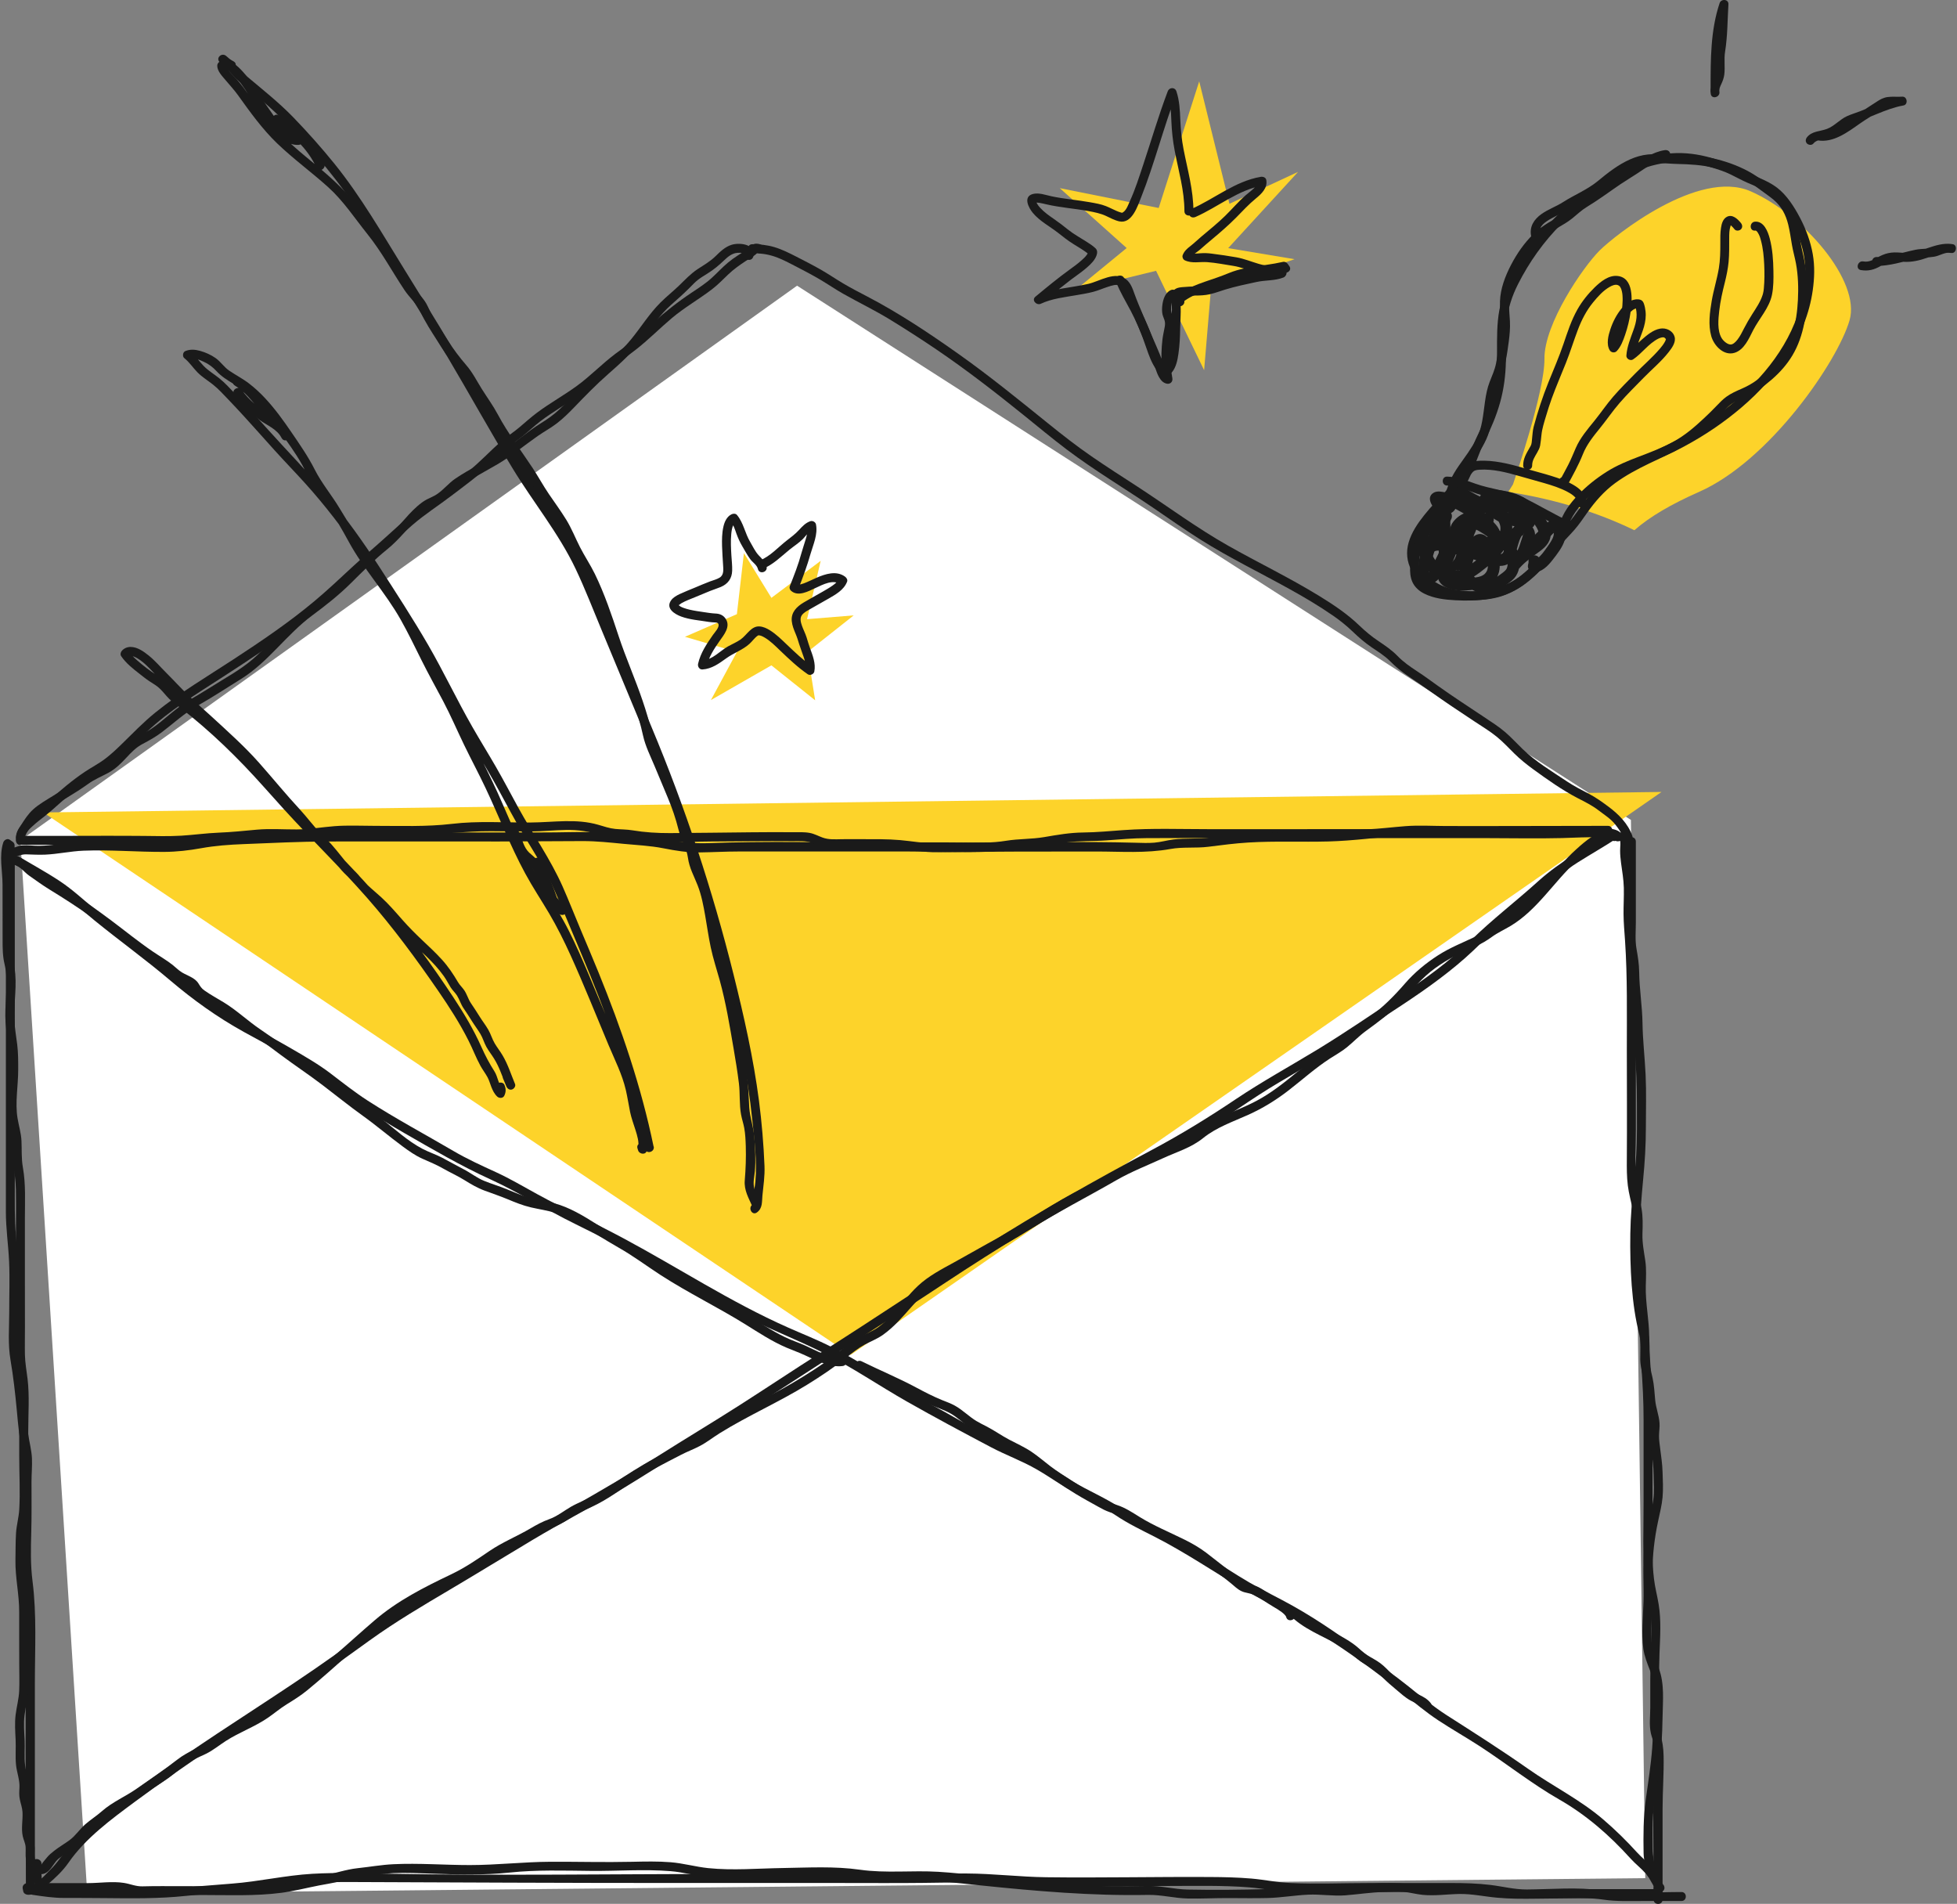 <svg width="110" height="107" viewBox="0 0 110 107" fill="none" xmlns="http://www.w3.org/2000/svg">
<rect x="0" y="0" width="110" height="107" fill="#808080" stroke="none"/>
<g clip-path="url(#clip0_90_5964)">
<path d="M1.145 47.227L44.802 16.056L91.671 46.081L92.478 105.555L4.904 106.418L1.145 47.227Z" fill="white"/>
<path d="M41.419 34.517L38.5 35.789L41.419 36.644L39.959 39.345L43.359 37.394L45.819 39.358L45.384 36.644L47.987 34.585L45.364 34.798L46.13 31.519L43.359 33.6L41.815 31.085L41.419 34.517Z" fill="#FDD32A"/>
<path d="M65.128 11.689L67.406 4.571L69.105 11.453L72.962 9.661L69.035 13.945L72.764 14.567L68.072 16.177L67.682 20.805L64.981 15.22L60.404 16.337L63.328 13.94L59.567 10.574L65.128 11.689Z" fill="#FDD32A"/>
<path d="M98.372 10.812C95.51 9.559 90.918 13.171 89.97 14.112C89.021 15.054 86.856 18.253 86.876 20.164C86.897 22.075 85.103 27.248 85.103 27.248C85.103 27.248 85.023 27.373 84.886 27.594C84.898 27.595 84.91 27.596 84.921 27.598C87.319 27.985 89.675 28.663 91.854 29.718C92.489 29.161 93.587 28.412 95.471 27.582C99.453 25.827 103.254 20.186 103.894 17.981C104.533 15.775 101.234 12.064 98.371 10.812H98.372Z" fill="#FDD32A"/>
<path d="M91.866 29.799L91.825 29.78C89.772 28.787 87.446 28.075 84.912 27.666L84.776 27.648L84.831 27.56C84.951 27.369 85.026 27.25 85.043 27.222C85.12 27 86.831 22.012 86.811 20.167C86.789 18.2 88.983 14.999 89.924 14.066C90.733 13.265 95.458 9.464 98.4 10.751C101.37 12.051 104.599 15.798 103.961 18.001C103.285 20.329 99.465 25.897 95.501 27.645C93.928 28.338 92.718 29.053 91.901 29.771L91.867 29.8L91.866 29.799ZM84.998 27.544C87.504 27.954 89.807 28.659 91.844 29.64C92.671 28.924 93.881 28.212 95.444 27.523C99.448 25.757 103.234 20.018 103.83 17.965C104.117 16.977 103.594 15.562 102.395 14.084C101.283 12.71 99.731 11.481 98.347 10.875C95.471 9.617 90.816 13.37 90.018 14.162C89.116 15.055 86.925 18.265 86.945 20.166C86.965 22.066 85.241 27.062 85.167 27.273L85.16 27.286C85.16 27.286 85.101 27.379 84.999 27.544H84.998Z" fill="#FDD32A"/>
<g style="mix-blend-mode:multiply">
<path d="M93.175 44.579L2.649 45.725L47.818 76.061L93.175 44.579Z" fill="#FDD32A"/>
<path d="M47.819 76.144L47.781 76.118L2.433 45.661L2.648 45.658L93.392 44.509L93.212 44.634L47.819 76.144ZM2.865 45.79L47.818 75.981L92.956 44.649L2.865 45.79Z" fill="#FDD32A"/>
</g>
<path d="M0.649 48.222C0.933 48.158 1.165 48.008 1.466 48.016C1.825 48.026 2.177 48.048 2.539 48.032C3.262 48 3.968 47.839 4.69 47.81C6.2 47.75 7.722 47.886 9.233 47.878C9.935 47.874 10.612 47.796 11.301 47.672C12.105 47.527 12.886 47.472 13.7 47.44C15.275 47.378 16.85 47.297 18.427 47.293C21.632 47.285 24.837 47.293 28.042 47.293C29.615 47.293 31.187 47.269 32.761 47.27C33.535 47.27 34.289 47.352 35.057 47.426C35.81 47.499 36.545 47.528 37.289 47.675C37.975 47.81 38.622 47.917 39.324 47.907C40.059 47.898 40.791 47.855 41.526 47.855H51.045C52.589 47.855 54.151 47.93 55.692 47.863C56.395 47.832 57.086 47.696 57.791 47.661C58.511 47.625 59.211 47.441 59.923 47.347C60.66 47.25 61.412 47.286 62.154 47.233C62.917 47.178 63.678 47.106 64.444 47.104C67.608 47.089 70.773 47.104 73.936 47.104C77.152 47.104 80.367 47.104 83.583 47.104C84.984 47.104 86.391 47.136 87.793 47.101C88.512 47.084 89.228 47.034 89.947 47.061C90.12 47.067 90.296 47.073 90.467 47.1C90.535 47.11 90.601 47.125 90.668 47.141C90.76 47.164 90.725 47.203 90.698 47.106C90.784 47.418 91.27 47.286 91.184 46.972C91.043 46.461 90.011 46.554 89.628 46.55C88.896 46.542 88.166 46.6 87.435 46.6H77.721C74.459 46.6 71.198 46.601 67.935 46.601C66.348 46.601 64.749 46.541 63.165 46.652C62.403 46.706 61.642 46.78 60.876 46.788C60.132 46.796 59.424 46.921 58.693 47.046C57.979 47.168 57.261 47.136 56.548 47.253C55.761 47.382 54.986 47.363 54.191 47.352C52.611 47.332 51.028 47.35 49.448 47.35C46.236 47.35 43.011 47.265 39.803 47.387C38.309 47.445 36.877 47.046 35.391 46.948C34.627 46.897 33.876 46.777 33.11 46.765C32.319 46.753 31.527 46.784 30.735 46.785C27.471 46.793 24.205 46.785 20.941 46.785C19.298 46.785 17.656 46.779 16.014 46.839C14.485 46.895 12.922 46.87 11.413 47.139C9.87 47.413 8.34 47.385 6.778 47.343C6 47.321 5.218 47.264 4.44 47.317C3.688 47.37 2.955 47.526 2.199 47.536C1.887 47.54 1.571 47.489 1.259 47.511C0.989 47.53 0.772 47.676 0.514 47.734C0.197 47.804 0.331 48.29 0.648 48.22L0.649 48.222Z" fill="#1A1A1A"/>
<path d="M0.33 47.696V59.36C0.33 61.304 0.33 63.248 0.33 65.192C0.33 66.163 0.33 67.134 0.33 68.105C0.33 69.04 0.468 69.965 0.511 70.899C0.554 71.846 0.516 72.802 0.518 73.749C0.518 74.647 0.437 75.537 0.589 76.427C0.75 77.364 0.854 78.309 0.944 79.254C0.985 79.692 1.022 80.13 1.077 80.567C1.137 81.032 1.272 81.494 1.292 81.963C1.311 82.4 1.269 82.838 1.268 83.275C1.268 83.781 1.268 84.289 1.268 84.796C1.268 85.719 1.215 86.641 1.229 87.564C1.242 88.495 1.407 89.414 1.45 90.344C1.495 91.294 1.478 92.246 1.465 93.196C1.409 97.529 1.456 101.867 1.456 106.2C1.456 106.524 1.96 106.526 1.96 106.2V105.914C1.96 105.59 1.456 105.589 1.456 105.914V106.2C1.456 106.524 1.96 106.526 1.96 106.2V94.569C1.96 92.67 2.07 90.759 1.829 88.87C1.712 87.958 1.731 87.052 1.757 86.134C1.784 85.181 1.77 84.229 1.771 83.275C1.771 82.838 1.814 82.4 1.796 81.963C1.775 81.492 1.642 81.035 1.581 80.567C1.46 79.651 1.399 78.727 1.29 77.81C1.182 76.893 0.976 75.992 0.996 75.066C1.016 74.13 1.016 73.195 1.019 72.26C1.022 71.317 0.979 70.395 0.897 69.454C0.813 68.501 0.833 67.547 0.832 66.592C0.832 64.649 0.832 62.706 0.832 60.761V47.699C0.832 47.375 0.328 47.374 0.328 47.699L0.33 47.696Z" fill="#1A1A1A"/>
<path d="M1.831 106.493C2.442 106.582 2.988 106.668 3.611 106.668C4.374 106.668 5.139 106.669 5.902 106.677C7.412 106.692 8.926 106.714 10.431 106.554C11.917 106.397 13.404 106.371 14.884 106.141C16.424 105.903 17.938 105.765 19.498 105.772C25.665 105.797 31.831 105.827 37.998 105.827H47.307C48.847 105.827 50.388 105.839 51.928 105.821C53.447 105.805 54.969 105.756 56.485 105.879C59.526 106.125 62.599 105.995 65.649 105.995C67.181 105.995 68.721 105.953 70.249 106.075C70.983 106.134 71.706 106.29 72.441 106.329C73.165 106.368 73.893 106.332 74.619 106.332C76.157 106.332 77.696 106.335 79.234 106.335C80.715 106.335 82.219 106.255 83.692 106.431C84.404 106.516 85.099 106.702 85.819 106.696C86.518 106.692 87.215 106.671 87.914 106.671C88.669 106.671 89.401 106.657 90.151 106.766C90.861 106.868 91.581 106.839 92.296 106.839H94.514C94.838 106.839 94.84 106.335 94.514 106.335C93.041 106.335 91.506 106.457 90.046 106.245C88.661 106.042 87.215 106.184 85.82 106.192C85.131 106.196 84.46 106.02 83.779 105.937C83.049 105.848 82.322 105.828 81.587 105.829C80.049 105.832 78.51 105.831 76.972 105.829C75.495 105.829 74.002 105.895 72.526 105.829C71.793 105.797 71.07 105.64 70.338 105.578C69.565 105.512 68.791 105.495 68.016 105.491C64.946 105.473 61.876 105.543 58.807 105.504C57.315 105.485 55.837 105.3 54.344 105.293C52.847 105.287 51.349 105.322 49.852 105.322H40.58C34.387 105.322 28.184 105.421 21.991 105.309C20.51 105.283 19.026 105.225 17.547 105.311C16.033 105.399 14.552 105.747 13.041 105.862C11.544 105.975 10.034 106.128 8.533 106.168C7.008 106.208 5.48 106.165 3.954 106.161C3.612 106.161 3.267 106.177 2.926 106.161C2.599 106.147 2.285 106.051 1.962 106.004C1.645 105.958 1.508 106.444 1.828 106.491L1.831 106.493Z" fill="#1A1A1A"/>
<path d="M91.065 47.264L91.221 47.292C91.162 47.233 91.104 47.175 91.045 47.116C91.109 47.34 91.065 47.571 91.064 47.801C91.064 48.035 91.086 48.267 91.117 48.5C91.179 48.967 91.262 49.427 91.273 49.899C91.284 50.392 91.253 50.885 91.257 51.379C91.261 51.882 91.308 52.383 91.342 52.883C91.479 54.922 91.44 56.961 91.442 59.004C91.444 61.057 91.457 63.112 91.442 65.166C91.438 65.654 91.437 66.143 91.498 66.63C91.555 67.089 91.684 67.531 91.77 67.984C91.864 68.488 91.819 68.991 91.812 69.5C91.805 69.973 91.901 70.415 91.977 70.879C92.058 71.37 92.01 71.878 92 72.374C91.991 72.853 92.026 73.315 92.091 73.786C92.228 74.77 92.186 75.763 92.257 76.752C92.329 77.769 92.384 78.774 92.383 79.796C92.382 80.826 92.383 81.856 92.383 82.886C92.383 83.89 92.386 84.892 92.374 85.896C92.362 86.86 92.355 87.827 92.472 88.787C92.527 89.246 92.63 89.69 92.719 90.142C92.81 90.609 92.825 91.088 92.821 91.563C92.813 92.521 92.759 93.476 92.759 94.434C92.759 94.948 92.759 95.461 92.759 95.976C92.759 96.445 92.689 96.946 92.792 97.407C92.837 97.615 92.926 97.81 92.96 98.021C92.997 98.259 93.002 98.505 93.007 98.745C93.013 99.232 92.982 99.717 92.964 100.202C92.89 102.027 92.947 103.862 92.947 105.688V106.761C92.947 107.084 93.451 107.086 93.451 106.761V101.664C93.451 100.673 93.529 99.68 93.509 98.691C93.5 98.243 93.441 97.841 93.314 97.412C93.177 96.943 93.263 96.402 93.263 95.919C93.263 94.922 93.24 93.921 93.278 92.924C93.313 92.005 93.38 91.08 93.231 90.167C93.153 89.687 93.025 89.221 92.968 88.736C92.911 88.257 92.886 87.776 92.876 87.295C92.855 86.303 92.887 85.309 92.887 84.317C92.887 83.287 92.886 82.257 92.886 81.227C92.886 80.203 92.916 79.175 92.86 78.152C92.804 77.142 92.707 76.141 92.7 75.129C92.695 74.167 92.483 73.23 92.507 72.267C92.519 71.796 92.548 71.325 92.48 70.857C92.403 70.338 92.304 69.86 92.32 69.331C92.335 68.851 92.351 68.383 92.266 67.909C92.179 67.425 92.034 66.956 91.983 66.466C91.882 65.477 91.949 64.458 91.949 63.465C91.949 62.436 91.949 61.407 91.948 60.377C91.945 58.309 92.012 56.229 91.921 54.162C91.876 53.163 91.753 52.16 91.762 51.159C91.768 50.666 91.797 50.173 91.77 49.68C91.745 49.213 91.645 48.758 91.596 48.294C91.55 47.864 91.652 47.406 91.531 46.991C91.508 46.911 91.44 46.831 91.355 46.815L91.199 46.786C90.882 46.727 90.746 47.214 91.065 47.273V47.264Z" fill="#1A1A1A"/>
<path d="M0.831 48.588C1.599 49.047 2.391 49.474 3.137 49.972C3.916 50.494 4.596 51.15 5.322 51.738C6.719 52.874 8.181 53.926 9.554 55.091C10.866 56.203 12.212 57.17 13.72 58.004C15.284 58.87 16.926 59.689 18.349 60.776C19.755 61.851 21.198 62.803 22.734 63.685C24.32 64.597 25.882 65.513 27.546 66.273C29.183 67.021 30.713 67.998 32.331 68.789C33.93 69.571 35.495 70.396 37.039 71.28C38.544 72.143 40.037 73.026 41.572 73.835C43.128 74.656 44.771 75.27 46.338 76.06C47.937 76.866 49.413 77.881 50.967 78.764C52.532 79.652 54.123 80.504 55.714 81.342C56.521 81.768 57.38 82.081 58.177 82.529C58.979 82.979 59.723 83.531 60.531 83.968C61.262 84.364 62.013 84.691 62.705 85.159C63.427 85.645 64.174 85.996 64.945 86.391C66.627 87.253 68.19 88.314 69.814 89.276C70.593 89.737 71.403 90.138 72.2 90.566C72.985 90.986 73.706 91.51 74.456 91.99C75.956 92.948 77.418 94.013 78.806 95.126C79.48 95.667 80.136 96.22 80.859 96.696C81.622 97.198 82.419 97.649 83.185 98.147C84.686 99.124 86.089 100.245 87.645 101.136C89.169 102.008 90.478 103.153 91.652 104.455C91.921 104.753 92.246 104.999 92.509 105.3C92.765 105.593 92.89 105.973 93.136 106.276L93.38 105.855L93.267 105.839C92.95 105.793 92.813 106.278 93.133 106.325L93.246 106.341C93.498 106.378 93.657 106.125 93.49 105.921C93.244 105.617 93.127 105.238 92.864 104.945C92.595 104.647 92.278 104.398 92.007 104.1C91.416 103.447 90.787 102.833 90.118 102.259C88.815 101.142 87.284 100.39 85.885 99.406C84.391 98.356 82.863 97.387 81.325 96.402C80.537 95.896 79.826 95.304 79.095 94.721C78.426 94.187 77.723 93.695 77.039 93.181C75.649 92.137 74.189 91.107 72.673 90.255C71.863 89.8 71.02 89.401 70.217 88.933C69.404 88.46 68.623 87.932 67.815 87.448C67 86.959 66.176 86.479 65.338 86.033C64.577 85.629 63.81 85.306 63.093 84.82C62.399 84.35 61.666 83.999 60.923 83.612C60.114 83.19 59.375 82.639 58.582 82.185C57.787 81.729 56.93 81.416 56.119 80.992C55.304 80.564 54.48 80.148 53.684 79.683C52.923 79.238 52.138 78.843 51.368 78.416C50.589 77.983 49.837 77.496 49.075 77.034C48.309 76.569 47.537 76.114 46.74 75.705C45.94 75.295 45.109 74.972 44.289 74.607C42.672 73.89 41.116 73.042 39.581 72.166C38.074 71.307 36.583 70.42 35.055 69.601C33.453 68.741 31.797 67.991 30.203 67.117C29.43 66.694 28.675 66.245 27.874 65.877C27.061 65.504 26.257 65.139 25.483 64.685C23.879 63.746 22.237 62.868 20.674 61.861C19.951 61.394 19.283 60.866 18.601 60.345C17.899 59.809 17.148 59.379 16.387 58.937C14.853 58.046 13.252 57.249 11.792 56.24C11.034 55.716 10.355 55.107 9.648 54.518C8.959 53.945 8.25 53.396 7.54 52.848C6.802 52.278 6.065 51.71 5.347 51.115C4.702 50.58 4.088 50.006 3.391 49.54C2.645 49.043 1.855 48.615 1.086 48.156C0.807 47.989 0.553 48.425 0.832 48.591L0.831 48.588Z" fill="#1A1A1A"/>
<path d="M90.999 46.953C90.991 46.917 90.983 46.879 90.975 46.843C90.941 46.688 90.737 46.606 90.605 46.693C89.19 47.616 87.713 48.392 86.453 49.533C85.206 50.662 83.872 51.675 82.673 52.854C81.458 54.048 80.066 55.044 78.651 55.985C77.141 56.987 75.639 58.016 74.092 58.961C72.553 59.899 70.978 60.76 69.48 61.764C67.95 62.791 66.398 63.747 64.77 64.614C61.549 66.329 58.366 68.125 55.286 70.086C52.224 72.036 49.219 74.069 46.151 76.01C44.622 76.979 43.117 77.986 41.592 78.96C40.071 79.933 38.522 80.859 36.996 81.825C33.97 83.742 30.804 85.419 27.743 87.279C26.23 88.198 24.697 89.084 23.188 90.007C21.662 90.941 20.241 91.997 18.785 93.033C15.908 95.08 12.888 96.918 9.99 98.935C8.56 99.929 7.126 100.922 5.78 102.028C5.16 102.536 4.519 103.059 3.985 103.658C3.563 104.132 3.262 104.671 2.799 105.113C2.505 105.396 2.003 106.015 1.552 105.981C1.633 106.043 1.715 106.105 1.796 106.167C1.785 106.116 1.774 106.065 1.763 106.014C1.698 105.697 1.211 105.831 1.277 106.148C1.288 106.199 1.298 106.25 1.309 106.301C1.333 106.415 1.446 106.479 1.552 106.487C2 106.52 2.415 106.141 2.728 105.869C3.135 105.514 3.537 105.138 3.845 104.694C4.807 103.305 6.242 102.255 7.589 101.257C10.451 99.135 13.443 97.205 16.418 95.25C17.907 94.272 19.338 93.228 20.783 92.189C22.235 91.144 23.778 90.233 25.318 89.323C26.87 88.405 28.406 87.459 29.954 86.535C31.506 85.608 33.11 84.774 34.666 83.858C36.217 82.944 37.717 81.95 39.25 81.007C40.792 80.058 42.324 79.096 43.842 78.105C46.896 76.113 49.986 74.18 53.026 72.163C56.096 70.126 59.246 68.228 62.462 66.43C64.045 65.544 65.675 64.742 67.239 63.821C68.835 62.881 70.317 61.759 71.916 60.821C73.505 59.889 75.073 58.953 76.605 57.93C78.056 56.962 79.546 56.046 80.938 54.992C81.586 54.501 82.216 53.986 82.806 53.427C83.434 52.832 84.014 52.233 84.705 51.705C86.069 50.663 87.224 49.395 88.68 48.472C89.401 48.015 90.146 47.594 90.861 47.128C90.737 47.078 90.613 47.027 90.491 46.977C90.499 47.014 90.507 47.051 90.515 47.088C90.584 47.405 91.07 47.27 91.002 46.953H90.999Z" fill="#1A1A1A"/>
<path d="M1.398 47.039C1.411 46.799 1.673 46.575 1.836 46.425C2.06 46.217 2.308 46.033 2.547 45.842C3.166 45.349 3.725 44.783 4.351 44.297C5.034 43.767 5.813 43.384 6.477 42.832C7.113 42.304 7.664 41.686 8.263 41.12C9.54 39.917 11.05 39.001 12.516 38.051C14.051 37.055 15.585 36.054 17.035 34.936C18.504 33.804 19.809 32.5 21.197 31.276C21.863 30.688 22.515 30.084 23.187 29.502C23.879 28.902 24.66 28.407 25.387 27.852C26.099 27.308 26.839 26.778 27.487 26.156C27.786 25.868 28.075 25.567 28.383 25.288C28.699 25.002 29.056 24.774 29.387 24.507C29.72 24.237 30.029 23.94 30.369 23.679C30.713 23.416 31.077 23.178 31.441 22.944C32.194 22.461 32.922 21.967 33.598 21.378C33.945 21.075 34.279 20.758 34.641 20.473C34.997 20.192 35.372 19.937 35.729 19.659C36.441 19.107 37.074 18.459 37.764 17.878C38.473 17.28 39.279 16.825 40.014 16.263C40.348 16.009 40.635 15.708 40.938 15.419C41.243 15.128 41.572 14.897 41.925 14.665C42.089 14.559 42.264 14.461 42.42 14.343C42.463 14.311 42.541 14.254 42.56 14.199C42.574 14.158 42.593 14.175 42.557 14.183C42.494 14.197 42.587 14.214 42.597 14.218C42.908 14.312 43.041 13.826 42.732 13.732C42.584 13.686 42.428 13.67 42.292 13.758C42.185 13.83 42.127 13.936 42.015 14.008C41.643 14.248 41.258 14.476 40.917 14.76C40.595 15.028 40.312 15.341 40.001 15.624C39.66 15.934 39.269 16.185 38.886 16.441C38.113 16.955 37.398 17.516 36.71 18.139C36.366 18.451 36.025 18.769 35.669 19.068C35.318 19.362 34.941 19.62 34.576 19.894C33.831 20.456 33.183 21.134 32.429 21.685C31.698 22.22 30.901 22.657 30.177 23.2C29.833 23.458 29.516 23.745 29.188 24.022C28.867 24.295 28.509 24.518 28.188 24.792C27.53 25.355 26.957 25.997 26.272 26.534C25.509 27.13 24.745 27.727 23.957 28.287C23.214 28.815 22.549 29.401 21.877 30.015C21.189 30.645 20.472 31.243 19.788 31.879C19.096 32.521 18.408 33.17 17.684 33.776C16.249 34.978 14.696 36.028 13.132 37.051C11.645 38.023 10.101 38.936 8.72 40.056C8.043 40.605 7.445 41.23 6.823 41.837C6.522 42.13 6.214 42.419 5.877 42.671C5.534 42.926 5.155 43.122 4.8 43.357C4.048 43.856 3.364 44.447 2.693 45.048C2.226 45.466 1.675 45.823 1.26 46.295C1.071 46.508 0.913 46.748 0.897 47.041C0.879 47.364 1.383 47.363 1.401 47.041L1.398 47.039Z" fill="#1A1A1A"/>
<path d="M42.288 14.228C42.715 14.23 43.127 14.28 43.532 14.417C43.98 14.569 44.398 14.801 44.816 15.016C45.258 15.243 45.697 15.476 46.124 15.729C46.559 15.987 46.974 16.273 47.414 16.521C48.273 17.005 49.16 17.433 50.003 17.947C50.885 18.487 51.758 19.048 52.615 19.628C54.321 20.785 55.947 22.047 57.552 23.341C58.35 23.985 59.139 24.643 59.957 25.261C60.748 25.859 61.572 26.411 62.403 26.953C63.237 27.498 64.078 28.033 64.902 28.596C65.758 29.181 66.605 29.779 67.482 30.331C69.104 31.352 70.832 32.188 72.505 33.118C73.331 33.578 74.147 34.059 74.925 34.597C75.326 34.874 75.694 35.17 76.044 35.507C76.374 35.824 76.712 36.117 77.091 36.375C77.453 36.621 77.829 36.851 78.139 37.164C78.462 37.491 78.806 37.77 79.189 38.024C80 38.563 80.781 39.143 81.589 39.688C82.015 39.974 82.443 40.256 82.871 40.541C83.294 40.822 83.74 41.089 84.135 41.41C84.482 41.693 84.785 42.022 85.103 42.335C85.443 42.671 85.808 42.965 86.195 43.246C86.987 43.82 87.805 44.403 88.674 44.853C89.084 45.064 89.497 45.268 89.862 45.55C90.181 45.795 90.541 46.018 90.791 46.337C90.967 46.562 91.167 46.835 91.262 47.106C91.368 47.41 91.856 47.28 91.749 46.972C91.508 46.287 90.979 45.76 90.412 45.338C90.052 45.069 89.7 44.818 89.3 44.608C88.888 44.392 88.477 44.184 88.088 43.925C87.233 43.353 86.324 42.813 85.581 42.096C85.26 41.787 84.96 41.455 84.622 41.162C84.243 40.834 83.815 40.565 83.399 40.287C82.546 39.717 81.684 39.16 80.848 38.564C80.452 38.282 80.064 37.993 79.655 37.727C79.26 37.469 78.882 37.207 78.553 36.867C78.235 36.539 77.861 36.285 77.482 36.031C77.09 35.769 76.742 35.478 76.402 35.151C75.718 34.493 74.929 33.97 74.121 33.475C72.466 32.46 70.712 31.619 69.022 30.663C67.251 29.661 65.621 28.446 63.917 27.337C63.061 26.781 62.2 26.231 61.359 25.652C60.512 25.069 59.707 24.438 58.908 23.793C57.28 22.48 55.658 21.159 53.952 19.947C52.283 18.762 50.562 17.611 48.745 16.663C48.291 16.425 47.834 16.191 47.393 15.929C46.956 15.669 46.538 15.382 46.096 15.132C45.65 14.879 45.195 14.646 44.738 14.413C44.345 14.213 43.949 14.014 43.526 13.888C43.123 13.768 42.705 13.726 42.285 13.725C41.962 13.724 41.96 14.228 42.285 14.229L42.288 14.228Z" fill="#1A1A1A"/>
<path d="M81.304 28.478C81.656 27.922 82.235 27.559 82.536 26.964C82.894 26.257 83.107 25.485 83.459 24.776C83.805 24.08 84.111 23.366 84.319 22.617C84.528 21.868 84.627 21.102 84.643 20.327C84.659 19.577 84.62 18.825 84.69 18.077C84.76 17.33 84.987 16.641 85.324 15.973C85.951 14.734 86.773 13.573 87.758 12.592C88.247 12.104 88.793 11.704 89.342 11.29C89.911 10.861 90.476 10.425 91.09 10.059C92.323 9.327 93.853 8.918 95.284 9.175C95.6 9.232 95.908 9.32 96.214 9.414C96.572 9.523 96.922 9.633 97.26 9.797C97.579 9.953 97.891 10.125 98.218 10.269C98.536 10.409 98.863 10.532 99.17 10.695C99.776 11.013 100.18 11.543 100.528 12.121C100.884 12.71 101.155 13.349 101.322 14.017C101.627 15.243 101.44 16.554 101.031 17.735C100.631 18.896 99.971 19.963 99.181 20.898C97.556 22.821 95.437 24.213 93.172 25.269C91.824 25.897 90.447 26.562 89.451 27.7C88.954 28.268 88.58 28.931 88.078 29.493C87.836 29.764 87.579 30.022 87.34 30.296C87.108 30.562 86.913 30.854 86.699 31.135C85.921 32.158 84.859 33.017 83.549 33.18C82.947 33.255 82.318 33.244 81.725 33.126C81.093 33 80.565 32.719 80.113 32.254C79.759 31.889 79.535 31.425 79.6 30.907C79.663 30.406 79.94 29.948 80.23 29.546C80.577 29.065 80.987 28.63 81.393 28.198C81.777 27.789 82.192 27.388 82.512 26.925C82.567 26.847 82.617 26.765 82.669 26.684C82.726 26.597 82.732 26.587 82.786 26.526C82.813 26.496 82.869 26.458 82.892 26.45C82.981 26.415 83.074 26.403 83.168 26.398C83.923 26.352 84.675 26.548 85.394 26.754C85.859 26.887 86.327 27.013 86.792 27.149C87.245 27.281 87.703 27.424 88.118 27.649C88.282 27.738 88.426 27.826 88.548 27.961C88.588 28.005 88.57 27.981 88.595 28.021C88.603 28.035 88.646 28.121 88.629 28.078C88.635 28.095 88.654 28.193 88.65 28.143C88.65 28.158 88.653 28.174 88.651 28.189C88.646 28.264 88.664 28.139 88.65 28.216C88.815 28.239 88.981 28.26 89.145 28.283C89.143 28.232 89.142 28.182 89.141 28.131C89.133 27.808 88.627 27.806 88.637 28.131C88.638 28.182 88.639 28.232 88.641 28.283C88.647 28.555 89.082 28.641 89.135 28.35C89.219 27.9 88.926 27.567 88.572 27.334C88.153 27.058 87.654 26.89 87.177 26.741C86.751 26.608 86.319 26.501 85.89 26.375C85.081 26.137 84.263 25.905 83.414 25.891C83.158 25.887 82.887 25.897 82.653 26.01C82.486 26.09 82.371 26.227 82.27 26.376C82.15 26.554 82.042 26.734 81.903 26.896C81.712 27.122 81.511 27.338 81.309 27.553C80.881 28.01 80.444 28.461 80.054 28.951C79.687 29.413 79.342 29.916 79.177 30.49C79.025 31.015 79.072 31.567 79.335 32.048C79.642 32.609 80.213 33.103 80.793 33.361C81.391 33.627 82.063 33.717 82.713 33.725C83.36 33.735 84.029 33.663 84.634 33.424C85.296 33.164 85.881 32.747 86.386 32.25C86.885 31.761 87.243 31.172 87.697 30.649C87.955 30.354 88.234 30.077 88.492 29.782C88.754 29.482 88.974 29.158 89.202 28.833C89.647 28.201 90.153 27.615 90.779 27.156C91.972 26.282 93.373 25.782 94.669 25.089C95.82 24.471 96.912 23.735 97.905 22.884C99.876 21.196 101.521 18.94 101.891 16.318C101.987 15.64 102.011 14.961 101.893 14.285C101.768 13.572 101.511 12.878 101.174 12.238C100.851 11.625 100.44 10.972 99.884 10.547C99.311 10.109 98.594 9.909 97.958 9.585C96.637 8.91 95.177 8.46 93.68 8.643C92.903 8.738 92.133 8.963 91.428 9.303C90.749 9.631 90.131 10.069 89.53 10.519C88.947 10.956 88.338 11.373 87.796 11.861C87.245 12.356 86.753 12.911 86.301 13.497C85.858 14.072 85.456 14.678 85.105 15.313C84.736 15.981 84.416 16.676 84.276 17.431C84.134 18.201 84.145 18.982 84.146 19.761C84.146 20.563 84.11 21.352 83.924 22.136C83.737 22.926 83.44 23.685 83.08 24.41C82.709 25.158 82.478 25.965 82.102 26.708C81.802 27.298 81.221 27.668 80.87 28.223C80.697 28.498 81.132 28.751 81.305 28.477L81.304 28.478Z" fill="#1A1A1A"/>
<path d="M81.338 27.289C81.926 27.301 82.48 27.567 83.029 27.75C83.591 27.935 84.178 28.022 84.747 28.181C85.33 28.344 85.842 28.643 86.371 28.932C86.941 29.243 87.513 29.546 88.11 29.803C88.215 29.847 88.329 29.85 88.415 29.764C88.488 29.691 88.52 29.546 88.454 29.459L88.35 29.319C88.269 29.209 88.134 29.157 88.005 29.229C87.898 29.291 87.833 29.466 87.915 29.575L88.019 29.714C88.134 29.599 88.248 29.484 88.364 29.369C87.423 28.964 86.562 28.409 85.639 27.973C84.781 27.567 83.81 27.497 82.92 27.181C82.407 26.998 81.89 26.798 81.338 26.786C81.014 26.779 81.014 27.283 81.338 27.29V27.289Z" fill="#1A1A1A"/>
<path d="M86.12 26.161C86.118 25.88 86.269 25.671 86.402 25.436C86.473 25.311 86.543 25.18 86.569 25.038C86.604 24.842 86.621 24.64 86.643 24.441C86.68 24.084 86.793 23.741 86.895 23.397C86.996 23.057 87.103 22.719 87.224 22.385C87.47 21.711 87.758 21.051 88.023 20.384C88.267 19.769 88.461 19.135 88.696 18.517C88.904 17.971 89.171 17.452 89.542 16.998C89.811 16.669 90.114 16.326 90.49 16.117C90.623 16.041 90.797 15.969 90.941 16.025C90.963 16.033 90.987 16.047 91.008 16.06C90.965 16.032 91.023 16.074 91.037 16.088C91.046 16.099 91.055 16.11 91.065 16.121C91.037 16.084 91.059 16.115 91.065 16.123C91.085 16.156 91.104 16.191 91.12 16.226C91.103 16.185 91.136 16.275 91.139 16.283C91.15 16.318 91.159 16.353 91.167 16.388C91.186 16.474 91.191 16.515 91.198 16.601C91.213 16.794 91.207 16.988 91.191 17.181C91.154 17.634 91.053 18.085 90.916 18.518C90.857 18.705 90.791 18.889 90.713 19.053C90.681 19.121 90.646 19.19 90.605 19.254C90.587 19.285 90.568 19.315 90.546 19.343C90.58 19.296 90.529 19.362 90.517 19.375C90.648 19.393 90.78 19.409 90.912 19.426C90.891 19.393 90.881 19.343 90.879 19.268C90.877 19.15 90.889 19.072 90.912 18.964C90.968 18.697 91.065 18.437 91.189 18.194C91.311 17.954 91.457 17.72 91.652 17.53C91.729 17.456 91.793 17.404 91.894 17.356C91.95 17.329 92.04 17.321 92.073 17.328C92.014 17.268 91.956 17.211 91.897 17.151C92.071 17.633 91.984 18.08 91.815 18.548C91.645 19.021 91.455 19.475 91.416 19.981C91.401 20.167 91.643 20.302 91.794 20.199C92.304 19.855 92.654 19.315 93.213 19.031C93.32 18.978 93.433 18.952 93.505 18.957C93.513 18.957 93.555 18.974 93.582 18.994C93.559 18.976 93.626 19.042 93.61 19.022C93.622 19.038 93.631 19.057 93.644 19.073C93.665 19.1 93.644 19.062 93.637 19.057C93.652 19.07 93.646 19.064 93.637 19.039C93.639 19.043 93.637 19.074 93.637 19.076C93.658 19.047 93.642 19.057 93.629 19.097C93.611 19.151 93.609 19.156 93.57 19.227C93.496 19.358 93.404 19.476 93.308 19.589C92.88 20.092 92.374 20.522 91.913 20.992C91.495 21.418 91.069 21.838 90.678 22.29C90.299 22.727 89.978 23.208 89.614 23.657C89.229 24.13 88.821 24.608 88.575 25.172C88.436 25.489 88.31 25.806 88.153 26.114C87.992 26.43 87.818 26.739 87.652 27.051C87.808 27.094 87.965 27.136 88.121 27.178C88.125 27.13 88.129 27.082 88.134 27.035C88.164 26.712 87.66 26.713 87.63 27.035C87.626 27.083 87.622 27.131 87.617 27.178C87.594 27.43 87.973 27.517 88.086 27.306C88.4 26.72 88.727 26.142 88.973 25.524C89.188 24.983 89.552 24.529 89.916 24.081C90.299 23.611 90.638 23.106 91.034 22.649C91.459 22.158 91.924 21.705 92.375 21.242C92.847 20.757 93.376 20.325 93.794 19.788C93.973 19.558 94.215 19.236 94.125 18.925C94.025 18.578 93.646 18.41 93.313 18.47C92.918 18.54 92.573 18.834 92.281 19.089C92.126 19.225 91.979 19.366 91.829 19.507C91.772 19.562 91.714 19.616 91.655 19.67C91.629 19.692 91.602 19.715 91.577 19.738C91.519 19.788 91.594 19.729 91.541 19.765C91.667 19.838 91.793 19.91 91.919 19.983C91.964 19.414 92.251 18.906 92.405 18.365C92.484 18.084 92.527 17.786 92.493 17.494C92.477 17.35 92.449 17.208 92.402 17.071C92.343 16.901 92.245 16.833 92.067 16.822C91.692 16.801 91.365 17.07 91.141 17.344C90.862 17.686 90.656 18.085 90.517 18.505C90.4 18.855 90.276 19.338 90.478 19.682C90.558 19.819 90.761 19.851 90.873 19.733C91.109 19.487 91.237 19.132 91.346 18.816C91.491 18.397 91.593 17.962 91.655 17.524C91.745 16.868 91.842 15.605 90.914 15.509C90.421 15.458 89.964 15.831 89.634 16.152C89.262 16.513 88.924 16.935 88.669 17.385C88.321 17.997 88.106 18.67 87.88 19.332C87.632 20.062 87.324 20.77 87.035 21.485C86.706 22.302 86.433 23.134 86.206 23.984C86.149 24.198 86.141 24.421 86.116 24.642C86.104 24.748 86.102 24.869 86.073 24.971C86.051 25.045 86.004 25.116 85.967 25.182C85.788 25.497 85.613 25.785 85.616 26.161C85.617 26.485 86.121 26.486 86.12 26.161Z" fill="#1A1A1A"/>
<path d="M96.655 4.974C96.655 3.41 96.643 1.811 97.144 0.31C96.979 0.287 96.813 0.266 96.65 0.243C96.593 1.156 96.581 2.059 96.448 2.963C96.386 3.381 96.506 3.823 96.405 4.233C96.363 4.403 96.269 4.557 96.206 4.721C96.135 4.906 96.127 5.09 96.159 5.284C96.213 5.602 96.699 5.468 96.645 5.149C96.62 4.996 96.69 4.855 96.753 4.721C96.834 4.547 96.895 4.382 96.92 4.191C96.973 3.762 96.895 3.335 96.964 2.906C97.106 2.025 97.098 1.131 97.152 0.242C97.169 -0.054 96.743 -0.083 96.657 0.175C96.141 1.716 96.15 3.366 96.15 4.973C96.15 5.297 96.653 5.298 96.653 4.973L96.655 4.974Z" fill="#1A1A1A"/>
<path d="M102.167 7.889C103.051 8.041 103.865 7.419 104.547 6.94C104.871 6.713 105.213 6.517 105.538 6.293C105.7 6.181 105.866 6.037 106.056 5.975C106.327 5.887 106.643 5.958 106.924 5.937C106.901 5.771 106.879 5.606 106.857 5.442C106.326 5.536 105.822 5.734 105.325 5.938C105.069 6.043 104.815 6.15 104.559 6.251C104.312 6.348 104.055 6.42 103.813 6.53C103.41 6.716 103.104 7.089 102.69 7.245C102.308 7.389 101.85 7.362 101.57 7.712C101.484 7.819 101.468 7.963 101.57 8.068C101.658 8.156 101.842 8.174 101.926 8.068C102.046 7.919 102.219 7.878 102.399 7.837C102.59 7.792 102.781 7.757 102.96 7.675C103.362 7.491 103.661 7.143 104.067 6.964C104.287 6.868 104.523 6.802 104.746 6.715C105.002 6.612 105.258 6.505 105.513 6.4C105.991 6.205 106.479 6.018 106.99 5.927C107.268 5.877 107.206 5.411 106.922 5.433C106.646 5.454 106.367 5.414 106.091 5.455C105.861 5.489 105.673 5.591 105.482 5.72C105.151 5.943 104.809 6.146 104.481 6.373C104.114 6.629 103.754 6.895 103.362 7.111C103.05 7.283 102.667 7.466 102.3 7.404C101.983 7.35 101.847 7.835 102.166 7.89L102.167 7.889Z" fill="#1A1A1A"/>
<path d="M105.635 14.44C105.58 14.441 105.525 14.444 105.47 14.445C105.147 14.456 105.145 14.952 105.47 14.949C106.206 14.944 106.917 14.718 107.629 14.558C107.992 14.476 108.355 14.486 108.72 14.426C109.02 14.378 109.316 14.163 109.625 14.207C109.648 14.042 109.669 13.877 109.692 13.713C108.757 13.601 107.96 14.264 107.03 14.211C106.785 14.198 106.543 14.17 106.299 14.199C106.065 14.227 105.849 14.303 105.641 14.41C105.335 14.568 105.094 14.754 104.732 14.693C104.415 14.639 104.279 15.124 104.598 15.179C105.012 15.249 105.34 15.16 105.698 14.956C105.853 14.867 106.005 14.783 106.177 14.734C106.437 14.662 106.705 14.695 106.969 14.713C107.456 14.745 107.894 14.639 108.349 14.479C108.788 14.324 109.219 14.162 109.692 14.218C109.971 14.252 110.04 13.764 109.759 13.724C109.578 13.697 109.406 13.693 109.227 13.741C109.086 13.78 108.954 13.846 108.816 13.89C108.444 14.006 108.038 13.96 107.656 14.039C106.932 14.189 106.216 14.443 105.47 14.448V14.952C105.525 14.95 105.58 14.948 105.635 14.946C105.959 14.936 105.96 14.432 105.635 14.443V14.44Z" fill="#1A1A1A"/>
<path d="M0.71 47.309C0.657 47.272 0.606 47.235 0.554 47.198C0.414 47.098 0.23 47.207 0.184 47.348C-0.061 48.093 0.143 48.967 0.143 49.736C0.143 50.761 0.143 51.786 0.146 52.812C0.146 53.283 0.146 53.726 0.256 54.187C0.366 54.655 0.382 55.12 0.363 55.601C0.344 56.103 0.295 56.604 0.299 57.105C0.303 57.579 0.375 58.046 0.44 58.513C0.569 59.45 0.543 60.415 0.48 61.357C0.449 61.814 0.416 62.275 0.465 62.731C0.51 63.148 0.652 63.547 0.692 63.964C0.738 64.431 0.659 64.901 0.73 65.368C0.807 65.869 0.885 66.35 0.894 66.859C0.914 67.862 0.894 68.867 0.894 69.871C0.894 71.925 0.883 73.98 0.894 76.033C0.897 76.493 0.972 76.944 1.031 77.4C1.094 77.89 1.094 78.381 1.089 78.874C1.078 79.868 1.081 80.861 1.081 81.856C1.081 82.85 1.14 83.861 1.081 84.851C1.054 85.292 0.928 85.722 0.901 86.162C0.87 86.666 0.878 87.178 0.868 87.683C0.852 88.663 1.082 89.606 1.078 90.583C1.074 91.574 1.082 92.563 1.081 93.553C1.081 94.045 1.1 94.541 1.078 95.032C1.058 95.487 0.933 95.927 0.878 96.377C0.821 96.841 0.856 97.306 0.878 97.77C0.901 98.241 0.852 98.721 0.901 99.19C0.946 99.631 1.121 100.042 1.093 100.489C1.079 100.703 1.069 100.907 1.112 101.12C1.161 101.364 1.25 101.59 1.265 101.841C1.29 102.291 1.183 102.751 1.278 103.198C1.324 103.408 1.427 103.589 1.441 103.808C1.454 104.027 1.426 104.246 1.453 104.464C1.504 104.886 1.813 105.235 1.839 105.657C1.857 105.979 2.348 105.984 2.343 105.657C2.341 105.574 2.34 105.489 2.339 105.406C2.333 105.082 1.829 105.081 1.835 105.406C1.836 105.489 1.837 105.574 1.839 105.657H2.343C2.317 105.229 2.06 104.904 1.969 104.496C1.922 104.288 1.953 104.072 1.947 103.859C1.941 103.635 1.89 103.446 1.816 103.236C1.66 102.794 1.793 102.298 1.77 101.841C1.747 101.392 1.566 100.996 1.595 100.542C1.625 100.071 1.469 99.666 1.41 99.206C1.35 98.734 1.407 98.244 1.383 97.768C1.362 97.322 1.324 96.871 1.376 96.426C1.431 95.958 1.562 95.503 1.583 95.031C1.626 94.058 1.587 93.073 1.585 92.099C1.582 91.146 1.644 90.18 1.487 89.237C1.323 88.256 1.37 87.256 1.401 86.266C1.415 85.805 1.547 85.359 1.582 84.9C1.618 84.432 1.586 83.951 1.587 83.48C1.587 82.47 1.587 81.458 1.587 80.447C1.587 79.437 1.664 78.472 1.55 77.503C1.496 77.049 1.411 76.599 1.401 76.141C1.39 75.63 1.403 75.118 1.402 74.606C1.399 73.589 1.399 72.57 1.399 71.553V68.476C1.399 67.522 1.454 66.552 1.286 65.607C1.196 65.1 1.231 64.623 1.207 64.114C1.187 63.683 1.058 63.277 0.987 62.854C0.839 61.967 1.024 61.019 1.023 60.124C1.023 59.65 1.026 59.18 0.968 58.707C0.91 58.228 0.82 57.753 0.805 57.27C0.774 56.31 0.976 55.341 0.813 54.385C0.778 54.178 0.715 53.975 0.678 53.769C0.631 53.509 0.649 53.242 0.649 52.98C0.649 52.488 0.647 51.996 0.647 51.506C0.647 50.552 0.675 49.593 0.608 48.641C0.58 48.255 0.547 47.855 0.671 47.481C0.547 47.531 0.424 47.582 0.301 47.632C0.354 47.669 0.405 47.706 0.457 47.743C0.722 47.931 0.973 47.495 0.711 47.308L0.71 47.309Z" fill="#1A1A1A"/>
<path d="M1.389 47.16C1.367 47.047 1.448 46.907 1.499 46.813C1.583 46.656 1.684 46.51 1.785 46.362C2.015 46.026 2.27 45.769 2.611 45.545C3.385 45.037 4.206 44.599 4.957 44.056C5.318 43.795 5.717 43.637 6.105 43.426C6.495 43.215 6.804 42.904 7.103 42.583C7.384 42.279 7.649 42.004 8.02 41.809C8.393 41.614 8.75 41.414 9.087 41.159C9.76 40.65 10.365 40.081 11.104 39.663C11.929 39.197 12.724 38.669 13.531 38.172C15.077 37.216 16.101 35.659 17.552 34.587C18.318 34.02 19.051 33.442 19.728 32.77C20.389 32.114 21.047 31.452 21.772 30.866C22.441 30.324 22.946 29.644 23.556 29.044C23.696 28.905 23.843 28.768 24.001 28.651C24.176 28.524 24.377 28.442 24.57 28.346C24.959 28.153 25.236 27.831 25.561 27.552C25.909 27.252 26.326 27.025 26.724 26.797C27.136 26.559 27.554 26.332 27.965 26.091C28.767 25.62 29.471 25.032 30.232 24.5C30.584 24.255 30.963 24.053 31.303 23.79C31.644 23.526 31.953 23.227 32.252 22.916C32.881 22.262 33.503 21.621 34.187 21.021C34.875 20.418 35.537 19.816 36.095 19.088C36.612 18.412 37.083 17.696 37.726 17.129C38.08 16.817 38.43 16.505 38.764 16.172C38.917 16.019 39.063 15.857 39.235 15.724C39.408 15.59 39.599 15.479 39.785 15.361C40.132 15.146 40.418 14.901 40.713 14.62C40.923 14.421 41.15 14.232 41.448 14.21C41.554 14.202 41.671 14.2 41.773 14.237C41.861 14.268 41.862 14.264 41.852 14.354C41.834 14.489 41.979 14.605 42.104 14.606C42.255 14.608 42.339 14.489 42.357 14.354C42.439 13.71 41.569 13.624 41.13 13.756C40.759 13.866 40.477 14.148 40.208 14.41C39.904 14.704 39.551 14.903 39.2 15.134C38.811 15.393 38.504 15.727 38.171 16.048C37.83 16.377 37.455 16.672 37.12 17.008C36.494 17.633 36.029 18.392 35.471 19.073C34.859 19.823 34.091 20.422 33.376 21.068C32.703 21.676 32.123 22.372 31.463 22.991C31.135 23.299 30.787 23.55 30.405 23.784C30.005 24.029 29.633 24.316 29.261 24.601C28.501 25.183 27.7 25.669 26.867 26.137C26.432 26.382 25.994 26.626 25.581 26.908C25.208 27.164 24.923 27.536 24.548 27.783C24.377 27.896 24.184 27.969 24.002 28.063C23.798 28.168 23.619 28.31 23.446 28.46C23.128 28.739 22.849 29.058 22.57 29.374C22.284 29.699 21.996 30.026 21.667 30.308C21.299 30.622 20.923 30.924 20.568 31.253C19.852 31.918 19.197 32.654 18.443 33.278C17.702 33.891 16.886 34.404 16.194 35.077C15.53 35.722 14.923 36.423 14.224 37.032C13.504 37.658 12.652 38.105 11.851 38.617C11.442 38.877 11.026 39.119 10.608 39.365C10.241 39.581 9.907 39.849 9.579 40.117C9.228 40.405 8.887 40.705 8.509 40.957C8.178 41.178 7.805 41.321 7.477 41.544C7.105 41.798 6.828 42.16 6.514 42.478C6.187 42.809 5.827 43.011 5.41 43.208C4.988 43.408 4.643 43.699 4.249 43.944C3.825 44.211 3.397 44.471 2.971 44.734C2.593 44.97 2.197 45.19 1.864 45.49C1.589 45.737 1.38 46.058 1.184 46.37C1.01 46.647 0.846 46.96 0.911 47.296C0.973 47.614 1.46 47.478 1.398 47.161L1.389 47.16Z" fill="#1A1A1A"/>
<path d="M1.145 47.48H5.785C7.247 47.48 8.728 47.556 10.187 47.469C11.609 47.383 13.027 47.257 14.444 47.13C15.185 47.065 15.936 47.123 16.679 47.118C17.396 47.114 18.089 46.989 18.801 46.934C20.284 46.82 21.809 46.917 23.298 46.917C24.737 46.917 26.155 46.707 27.596 46.713C28.343 46.715 29.09 46.734 29.837 46.729C30.49 46.725 31.14 46.657 31.794 46.644C32.487 46.629 33.114 46.73 33.778 46.925C34.412 47.112 35.052 47.086 35.698 47.203C37.085 47.452 38.535 47.298 39.937 47.293C41.478 47.288 43.019 47.262 44.56 47.276C44.908 47.278 45.275 47.249 45.61 47.358C45.892 47.449 46.134 47.599 46.431 47.647C47.088 47.75 47.8 47.665 48.464 47.667C49.173 47.668 49.884 47.657 50.593 47.719C51.287 47.779 51.962 47.906 52.662 47.897C55.641 47.856 58.621 47.856 61.6 47.856C62.999 47.856 64.408 47.966 65.786 47.715C66.488 47.587 67.209 47.679 67.916 47.59C68.667 47.496 69.412 47.397 70.168 47.351C71.665 47.26 73.161 47.331 74.658 47.292C76.104 47.254 77.549 47.048 78.989 46.934C79.74 46.875 80.51 46.924 81.264 46.926C82.001 46.929 82.739 46.929 83.477 46.929C85.011 46.929 86.546 46.924 88.079 46.921C88.846 46.919 89.614 46.918 90.381 46.918C90.705 46.918 90.706 46.414 90.381 46.414C87.341 46.414 84.303 46.432 81.264 46.424C80.51 46.421 79.741 46.373 78.989 46.432C78.271 46.488 77.568 46.577 76.848 46.611C76.116 46.644 75.391 46.77 74.658 46.789C73.908 46.808 73.157 46.779 72.407 46.782C70.942 46.791 69.49 46.873 68.038 47.07C67.346 47.164 66.648 47.094 65.957 47.18C65.593 47.226 65.242 47.331 64.875 47.36C64.526 47.389 64.175 47.372 63.826 47.363C60.814 47.28 57.79 47.354 54.777 47.354C54.043 47.354 53.311 47.39 52.577 47.394C51.908 47.398 51.256 47.274 50.593 47.215C49.884 47.153 49.175 47.164 48.464 47.163C48.085 47.163 47.706 47.159 47.327 47.164C46.958 47.169 46.592 47.202 46.239 47.074C45.998 46.987 45.776 46.862 45.523 46.813C45.209 46.753 44.877 46.774 44.56 46.772C43.789 46.765 43.018 46.769 42.246 46.776C40.72 46.788 39.192 46.816 37.666 46.822C36.943 46.824 36.253 46.782 35.541 46.664C35.223 46.612 34.906 46.618 34.586 46.588C34.257 46.555 33.946 46.447 33.63 46.355C32.381 45.992 31.112 46.218 29.837 46.226C28.359 46.236 26.87 46.128 25.4 46.303C23.958 46.473 22.504 46.413 21.054 46.414C20.307 46.414 19.547 46.374 18.801 46.432C18.089 46.487 17.395 46.612 16.679 46.616C15.936 46.62 15.186 46.562 14.444 46.628C13.723 46.693 13.016 46.769 12.29 46.797C11.588 46.825 10.889 46.925 10.187 46.967C9.486 47.008 8.782 46.988 8.079 46.98C6.542 46.965 5.003 46.977 3.465 46.977H1.145C0.821 46.977 0.82 47.481 1.145 47.481V47.48Z" fill="#1A1A1A"/>
<path d="M1.843 104.664C1.727 105.214 2.286 105.557 2.721 105.158C2.949 104.949 3.055 104.659 3.303 104.455C3.624 104.191 3.994 103.997 4.321 103.741C4.639 103.493 4.846 103.151 5.148 102.891C5.486 102.6 5.855 102.345 6.194 102.053C6.497 101.791 6.835 101.602 7.185 101.411C7.598 101.187 7.97 100.931 8.357 100.667C8.729 100.411 9.118 100.18 9.483 99.916C9.834 99.663 10.151 99.365 10.506 99.116C10.836 98.885 11.21 98.746 11.571 98.57C11.977 98.373 12.32 98.084 12.697 97.842C13.454 97.356 14.317 97.051 15.056 96.543C15.415 96.297 15.744 96.015 16.115 95.786C16.514 95.54 16.899 95.3 17.262 95.003C18.794 93.745 20.225 92.354 21.779 91.125C23.196 90.003 24.838 89.374 26.406 88.516C27.154 88.108 27.79 87.548 28.546 87.153C28.922 86.955 29.308 86.775 29.68 86.567C30.1 86.332 30.494 86.059 30.948 85.889C31.346 85.74 31.677 85.576 32.026 85.332C32.413 85.062 32.84 84.882 33.266 84.686C34.121 84.293 34.873 83.723 35.658 83.213C36.501 82.665 37.401 82.22 38.292 81.757C38.63 81.582 38.989 81.45 39.328 81.272C39.727 81.064 40.084 80.778 40.466 80.541C42.061 79.551 43.789 78.801 45.386 77.812C46.138 77.346 46.874 76.856 47.568 76.303C47.898 76.04 48.227 75.775 48.6 75.572C48.95 75.381 49.315 75.247 49.642 75.012C50.881 74.125 51.581 72.726 52.909 71.931C54.555 70.943 56.29 70.109 57.916 69.086C59.487 68.098 61.137 67.261 62.74 66.335C63.576 65.853 64.483 65.501 65.359 65.099C66.144 64.739 66.949 64.508 67.626 63.962C68.374 63.359 69.289 63.047 70.157 62.657C70.977 62.289 71.723 61.828 72.432 61.279C73.205 60.681 73.929 60.028 74.75 59.494C75.076 59.283 75.422 59.094 75.722 58.847C76.079 58.554 76.39 58.224 76.765 57.95C77.48 57.425 78.209 56.902 78.813 56.246C79.415 55.593 79.939 54.939 80.667 54.413C81.376 53.902 82.14 53.516 82.945 53.179C83.276 53.039 83.559 52.871 83.849 52.66C84.185 52.415 84.557 52.25 84.91 52.038C86.415 51.133 87.331 49.575 88.596 48.412C89.192 47.867 89.804 47.231 90.633 47.094C90.953 47.04 90.818 46.555 90.499 46.608C89.753 46.731 89.163 47.222 88.618 47.714C87.988 48.283 87.448 48.904 86.891 49.545C86.316 50.208 85.664 50.886 84.954 51.404C84.654 51.621 84.319 51.772 84.001 51.956C83.655 52.156 83.361 52.43 83.001 52.605C82.266 52.962 81.526 53.242 80.832 53.689C80.148 54.13 79.511 54.653 78.978 55.268C78.366 55.972 77.756 56.586 77.007 57.148C76.706 57.374 76.388 57.582 76.097 57.821C75.738 58.117 75.436 58.452 75.043 58.708C74.304 59.191 73.603 59.681 72.92 60.241C72.195 60.837 71.46 61.427 70.626 61.869C69.819 62.297 68.949 62.596 68.136 63.014C67.771 63.202 67.474 63.444 67.154 63.696C66.774 63.997 66.355 64.101 65.918 64.283C65.05 64.646 64.197 65.064 63.342 65.457C62.516 65.837 61.771 66.364 60.949 66.749C59.258 67.543 57.736 68.683 56.095 69.571C55.263 70.021 54.448 70.498 53.619 70.952C52.913 71.339 52.192 71.712 51.599 72.265C51.072 72.757 50.646 73.343 50.157 73.87C49.921 74.125 49.669 74.371 49.386 74.575C49.059 74.812 48.694 74.945 48.343 75.135C47.608 75.536 46.991 76.141 46.303 76.612C45.544 77.132 44.761 77.619 43.956 78.064C43.17 78.498 42.365 78.898 41.573 79.324C40.772 79.755 40.035 80.267 39.257 80.732C38.909 80.941 38.523 81.073 38.161 81.254C37.713 81.478 37.271 81.719 36.825 81.95C35.997 82.38 35.231 82.89 34.455 83.406C34.099 83.643 33.742 83.883 33.36 84.079C32.945 84.293 32.499 84.449 32.094 84.681C31.678 84.921 31.343 85.21 30.882 85.375C30.499 85.512 30.162 85.695 29.811 85.902C29.06 86.345 28.237 86.674 27.515 87.167C26.805 87.651 26.139 88.108 25.36 88.48C23.837 89.207 22.359 89.952 21.068 91.056C20.311 91.703 19.578 92.377 18.822 93.026C18.071 93.671 17.331 94.385 16.514 94.944C16.152 95.191 15.761 95.388 15.408 95.648C15.036 95.921 14.688 96.207 14.276 96.422C13.497 96.83 12.715 97.19 11.999 97.708C11.355 98.173 10.593 98.401 9.966 98.893C9.236 99.465 8.474 99.969 7.716 100.504C7.059 100.968 6.331 101.261 5.721 101.798C5.424 102.06 5.085 102.272 4.788 102.533C4.468 102.814 4.251 103.171 3.901 103.425C3.622 103.628 3.323 103.8 3.052 104.013C2.9 104.131 2.747 104.256 2.627 104.408C2.572 104.478 2.337 104.744 2.326 104.796C2.392 104.48 1.907 104.345 1.84 104.662L1.843 104.664Z" fill="#1A1A1A"/>
<path d="M0.77 48.607C1.093 48.636 1.375 49.031 1.628 49.205C2.011 49.473 2.388 49.751 2.786 49.994C3.59 50.486 4.378 50.992 5.144 51.542C5.934 52.109 6.703 52.707 7.481 53.29C7.865 53.579 8.25 53.867 8.655 54.125C9.041 54.371 9.382 54.639 9.739 54.923C9.886 55.041 10.046 55.133 10.216 55.216C10.385 55.299 10.609 55.374 10.721 55.532C10.818 55.67 10.881 55.812 11.01 55.928C11.159 56.064 11.335 56.166 11.504 56.272C11.871 56.501 12.246 56.715 12.609 56.949C12.973 57.184 13.283 57.468 13.619 57.738C13.953 58.007 14.31 58.242 14.666 58.48C15.05 58.735 15.413 59.015 15.783 59.29C16.551 59.863 17.351 60.391 18.113 60.971C18.88 61.554 19.627 62.16 20.411 62.722C21.17 63.266 21.879 63.876 22.632 64.43C22.985 64.689 23.341 64.943 23.743 65.122C24.145 65.301 24.543 65.463 24.924 65.682C25.31 65.903 25.721 66.084 26.097 66.319C26.468 66.55 26.828 66.763 27.241 66.916C27.668 67.075 28.097 67.217 28.519 67.393C28.954 67.574 29.387 67.752 29.848 67.858C30.303 67.964 30.77 68.027 31.217 68.168C31.644 68.303 32.046 68.503 32.434 68.723C33.226 69.172 33.986 69.672 34.778 70.122C35.598 70.588 36.342 71.147 37.131 71.659C38.686 72.666 40.357 73.471 41.927 74.45C42.666 74.911 43.397 75.392 44.199 75.736C44.544 75.884 44.896 76.005 45.238 76.165C45.594 76.332 45.949 76.504 46.321 76.63C46.654 76.743 47.01 76.817 47.362 76.774C47.681 76.735 47.683 76.231 47.362 76.27C46.614 76.361 45.9 75.908 45.243 75.615C44.873 75.45 44.488 75.326 44.124 75.15C43.737 74.964 43.364 74.749 42.999 74.524C42.237 74.058 41.483 73.586 40.704 73.151C39.888 72.694 39.067 72.247 38.265 71.767C37.457 71.284 36.71 70.724 35.922 70.216C35.143 69.715 34.318 69.292 33.535 68.8C32.784 68.328 32.015 67.855 31.151 67.624C30.698 67.502 30.231 67.443 29.778 67.32C29.337 67.202 28.919 67.014 28.497 66.841C28.077 66.667 27.64 66.54 27.219 66.369C26.797 66.198 26.447 65.911 26.044 65.705C25.645 65.502 25.258 65.278 24.861 65.07C24.494 64.877 24.096 64.751 23.731 64.558C22.914 64.125 22.202 63.464 21.476 62.898C20.724 62.311 19.944 61.761 19.193 61.174C18.442 60.587 17.675 60.026 16.897 59.476C16.144 58.944 15.417 58.379 14.651 57.866C13.932 57.383 13.314 56.785 12.574 56.333C12.212 56.112 11.833 55.908 11.487 55.663C11.332 55.554 11.254 55.434 11.158 55.276C11.05 55.103 10.897 54.998 10.72 54.903C10.558 54.816 10.388 54.747 10.23 54.653C10.036 54.536 9.881 54.371 9.704 54.231C9.354 53.956 8.967 53.735 8.599 53.485C7.798 52.941 7.043 52.324 6.268 51.744C5.506 51.173 4.729 50.618 3.928 50.102C3.172 49.615 2.341 49.189 1.664 48.591C1.398 48.356 1.14 48.134 0.773 48.101C0.451 48.072 0.452 48.576 0.773 48.605L0.77 48.607Z" fill="#1A1A1A"/>
<path d="M67.08 11.868C67.08 10.684 66.751 9.547 66.527 8.394C66.421 7.849 66.367 7.309 66.344 6.755C66.322 6.211 66.298 5.653 66.124 5.132C66.04 4.886 65.726 4.901 65.637 5.132C65.117 6.501 64.709 7.909 64.245 9.299C64.023 9.964 63.81 10.645 63.517 11.284C63.427 11.481 63.325 11.793 63.138 11.922C63.126 11.93 63.066 11.961 63.079 11.957C63.032 11.973 63.1 11.962 63.066 11.958C63.048 11.955 63.03 11.95 63.011 11.945C62.921 11.922 62.835 11.887 62.751 11.851C62.553 11.766 62.364 11.664 62.165 11.585C61.883 11.472 61.566 11.421 61.269 11.367C60.551 11.238 59.821 11.183 59.106 11.032C58.773 10.962 58.385 10.81 58.045 10.906C57.493 11.062 57.821 11.687 58.056 11.967C58.445 12.435 59.004 12.717 59.477 13.089C59.754 13.307 60.024 13.522 60.324 13.709C60.637 13.904 60.961 14.088 61.244 14.326C61.22 14.267 61.195 14.207 61.17 14.147C61.17 14.163 61.162 14.189 61.153 14.211C61.133 14.256 61.105 14.299 61.076 14.338C60.996 14.447 60.892 14.542 60.791 14.632C60.579 14.823 60.348 14.989 60.117 15.156C59.457 15.633 58.824 16.156 58.198 16.676C57.963 16.871 58.263 17.184 58.503 17.071C59.127 16.781 59.816 16.708 60.486 16.591C60.812 16.535 61.141 16.484 61.459 16.399C61.74 16.324 62.005 16.204 62.282 16.117C62.471 16.058 62.747 15.953 62.939 16.054C63.114 16.145 63.191 16.384 63.253 16.558C63.483 17.191 63.752 17.809 64.014 18.428C64.174 18.807 64.307 19.185 64.441 19.573C64.58 19.971 64.726 20.395 64.976 20.739C65.085 20.89 65.216 21.034 65.397 21.097C65.589 21.163 65.745 21.077 65.867 20.93C66.111 20.641 66.188 20.23 66.24 19.866C66.308 19.398 66.328 18.927 66.336 18.455C66.348 17.841 66.422 17.232 66.285 16.628V16.762C66.3 16.726 66.317 16.693 66.335 16.66C66.359 16.613 66.338 16.652 66.321 16.665C66.345 16.652 66.344 16.652 66.317 16.665C66.332 16.661 66.347 16.657 66.363 16.654C66.32 16.657 66.403 16.65 66.411 16.65C66.664 16.629 66.912 16.61 67.165 16.61C67.453 16.61 67.735 16.598 68.016 16.534C68.308 16.466 68.589 16.36 68.876 16.271C69.447 16.097 70.046 15.973 70.63 15.847C71.124 15.739 71.666 15.785 72.138 15.597C72.349 15.512 72.404 15.172 72.138 15.111C71.675 15.003 71.199 14.961 70.742 14.827C70.328 14.705 69.928 14.539 69.502 14.463C69.042 14.38 68.572 14.315 68.108 14.255C67.895 14.226 67.692 14.218 67.477 14.234C67.27 14.249 67.039 14.283 66.845 14.191C66.884 14.287 66.922 14.381 66.961 14.476C67.028 14.3 67.301 14.163 67.435 14.042C67.659 13.841 67.889 13.646 68.122 13.452C68.591 13.061 69.049 12.665 69.479 12.231C69.842 11.864 70.188 11.482 70.588 11.156C70.909 10.893 71.257 10.569 71.176 10.114C71.15 9.971 70.991 9.917 70.866 9.938C69.422 10.183 68.259 11.177 66.947 11.755C66.822 11.81 66.795 11.992 66.857 12.101C66.931 12.229 67.078 12.246 67.203 12.191C68.474 11.63 69.601 10.66 71 10.424C70.897 10.364 70.793 10.307 70.69 10.248C70.712 10.375 70.542 10.523 70.463 10.598C70.321 10.733 70.164 10.847 70.018 10.974C69.606 11.332 69.249 11.757 68.859 12.137C68.435 12.552 67.971 12.921 67.518 13.305C67.314 13.478 67.121 13.666 66.91 13.83C66.72 13.976 66.563 14.113 66.476 14.343C66.439 14.439 66.498 14.584 66.591 14.628C67.012 14.826 67.423 14.699 67.864 14.733C68.345 14.769 68.834 14.867 69.311 14.941C69.749 15.01 70.16 15.18 70.582 15.307C71.048 15.446 71.534 15.489 72.008 15.6V15.113C71.632 15.264 71.214 15.237 70.82 15.3C70.35 15.374 69.885 15.508 69.421 15.618C68.96 15.729 68.518 15.878 68.063 16.004C67.602 16.133 67.149 16.079 66.68 16.122C66.415 16.146 66.103 16.126 65.93 16.367C65.825 16.512 65.781 16.653 65.814 16.828C65.863 17.083 65.886 17.329 65.863 17.587C65.814 18.131 65.84 18.681 65.804 19.225C65.784 19.529 65.753 19.834 65.681 20.131C65.652 20.254 65.613 20.389 65.562 20.485C65.55 20.51 65.536 20.532 65.522 20.555C65.516 20.563 65.475 20.62 65.503 20.585C65.488 20.602 65.472 20.62 65.454 20.636C65.431 20.655 65.431 20.656 65.454 20.637C65.442 20.645 65.43 20.652 65.418 20.659L65.612 20.633C65.542 20.624 65.574 20.64 65.53 20.606C65.513 20.594 65.501 20.586 65.464 20.549C65.386 20.469 65.327 20.367 65.269 20.261C65.139 20.023 65.042 19.768 64.95 19.513C64.871 19.29 64.803 19.064 64.722 18.842C64.585 18.459 64.409 18.088 64.252 17.715C64.084 17.314 63.91 16.916 63.765 16.508C63.663 16.218 63.55 15.902 63.303 15.702C62.694 15.211 61.813 15.806 61.178 15.953C60.196 16.179 59.17 16.21 58.245 16.64L58.55 17.035C58.918 16.728 59.293 16.43 59.669 16.133C59.84 15.999 60.01 15.86 60.183 15.729C60.155 15.75 60.245 15.683 60.261 15.671C60.316 15.63 60.371 15.591 60.426 15.551C60.667 15.378 60.907 15.202 61.129 15.004C61.328 14.828 61.535 14.623 61.629 14.369C61.682 14.224 61.697 14.07 61.576 13.954C61.42 13.804 61.221 13.682 61.04 13.565C60.703 13.349 60.344 13.157 60.031 12.903C59.772 12.692 59.508 12.494 59.233 12.303C58.963 12.115 58.69 11.925 58.467 11.68C58.381 11.585 58.297 11.477 58.249 11.357C58.224 11.294 58.253 11.304 58.22 11.353C58.182 11.409 58.159 11.38 58.22 11.384C58.177 11.382 58.296 11.387 58.312 11.388C58.357 11.391 58.396 11.396 58.432 11.402C58.55 11.421 58.666 11.449 58.783 11.477C59.577 11.665 60.394 11.716 61.195 11.865C61.535 11.928 61.876 12 62.154 12.13C62.399 12.244 62.651 12.384 62.917 12.442C63.628 12.595 63.947 11.578 64.143 11.085C64.897 9.179 65.394 7.182 66.122 5.268H65.636C65.804 5.766 65.82 6.293 65.841 6.814C65.864 7.373 65.923 7.921 66.028 8.471C66.243 9.601 66.575 10.712 66.575 11.871C66.575 12.195 67.079 12.196 67.079 11.871L67.08 11.868Z" fill="#1A1A1A"/>
<path d="M65.804 16.306C65.48 16.458 65.37 16.843 65.331 17.168C65.312 17.329 65.308 17.501 65.341 17.661C65.366 17.774 65.417 17.876 65.453 17.986C65.492 18.107 65.492 18.218 65.472 18.345C65.431 18.591 65.368 18.829 65.34 19.077C65.311 19.331 65.29 19.585 65.284 19.84C65.269 20.359 65.313 20.878 65.41 21.387C65.513 21.284 65.617 21.18 65.72 21.077C65.689 21.071 65.677 21.069 65.634 21.015C65.582 20.949 65.544 20.864 65.511 20.788C65.442 20.631 65.395 20.464 65.339 20.303C65.152 19.773 64.903 19.26 64.687 18.741C64.463 18.205 64.24 17.676 63.963 17.162C63.687 16.65 63.397 16.146 63.17 15.61C63.116 15.484 62.932 15.459 62.825 15.52C62.694 15.594 62.682 15.741 62.735 15.866C62.97 16.421 63.272 16.941 63.557 17.471C63.854 18.025 64.086 18.603 64.33 19.181C64.538 19.674 64.758 20.163 64.932 20.669C65.042 20.989 65.199 21.491 65.586 21.564C65.782 21.602 65.933 21.45 65.896 21.254C65.724 20.35 65.767 19.437 65.948 18.54C65.989 18.331 66.015 18.116 65.957 17.907C65.91 17.733 65.824 17.587 65.823 17.404C65.821 17.193 65.839 16.845 66.059 16.742C66.352 16.605 66.097 16.169 65.805 16.306H65.804Z" fill="#1A1A1A"/>
<path d="M66.564 16.903C66.553 16.851 66.544 16.799 66.533 16.747C66.512 16.829 66.49 16.911 66.469 16.992C67.172 16.431 68.132 16.257 68.952 15.931C69.471 15.726 69.983 15.575 70.534 15.485C71.101 15.394 71.673 15.335 72.235 15.206C72.139 15.167 72.045 15.129 71.95 15.09C71.98 15.133 72.009 15.175 72.039 15.218C72.223 15.483 72.659 15.231 72.474 14.964C72.445 14.921 72.415 14.879 72.385 14.836C72.318 14.74 72.216 14.694 72.1 14.721C71.52 14.854 70.926 14.913 70.34 15.011C70.058 15.058 69.776 15.116 69.5 15.196C69.237 15.273 68.988 15.383 68.733 15.481C67.846 15.821 66.871 16.035 66.114 16.637C66.043 16.695 66.034 16.799 66.05 16.881C66.06 16.934 66.07 16.985 66.081 17.037C66.144 17.356 66.629 17.22 66.567 16.903H66.564Z" fill="#1A1A1A"/>
<path d="M42.541 68.145C42.869 67.91 42.822 67.554 42.855 67.194C42.909 66.63 42.994 66.102 42.971 65.529C42.921 64.305 42.819 63.085 42.662 61.87C42.35 59.474 41.816 57.112 41.232 54.769C40.05 50.029 38.519 45.389 36.632 40.885C35.658 38.559 34.7 36.225 33.723 33.9C33.264 32.805 32.828 31.7 32.236 30.668C31.67 29.683 31.011 28.756 30.373 27.818C29.011 25.815 27.839 23.688 26.628 21.591C25.373 19.419 24.056 17.283 22.734 15.151C21.476 13.123 20.298 11.058 18.794 9.197C18.064 8.294 17.29 7.426 16.483 6.591C15.666 5.749 14.745 5.022 13.848 4.268C13.435 3.921 13.125 3.474 12.704 3.138C12.457 2.94 12.112 3.26 12.348 3.494C12.505 3.65 12.675 3.781 12.872 3.883C13.16 4.033 13.415 3.599 13.126 3.448C12.966 3.365 12.833 3.264 12.704 3.136C12.586 3.255 12.466 3.374 12.348 3.492C12.752 3.816 13.048 4.249 13.446 4.583C13.887 4.954 14.333 5.316 14.771 5.689C15.656 6.445 16.46 7.272 17.235 8.139C17.994 8.987 18.719 9.866 19.385 10.788C20.067 11.731 20.657 12.729 21.264 13.722C22.558 15.839 23.892 17.931 25.157 20.065C26.386 22.141 27.555 24.253 28.808 26.316C29.963 28.219 31.401 29.962 32.359 31.98C32.886 33.091 33.331 34.247 33.804 35.381C34.277 36.515 34.747 37.652 35.219 38.786C36.149 41.026 37.095 43.257 37.916 45.54C38.721 47.78 39.438 50.051 40.074 52.343C40.708 54.63 41.282 56.943 41.736 59.274C41.97 60.473 42.154 61.681 42.28 62.895C42.4 64.039 42.562 65.255 42.46 66.404C42.437 66.658 42.382 66.906 42.357 67.16C42.345 67.276 42.392 67.633 42.288 67.709C42.028 67.895 42.279 68.334 42.542 68.144L42.541 68.145Z" fill="#1A1A1A"/>
<path d="M42.732 67.556C42.621 67.306 42.475 67.065 42.401 66.802C42.308 66.474 42.404 66.141 42.431 65.81C42.482 65.193 42.447 64.536 42.401 63.919C42.358 63.351 42.154 62.812 42.116 62.251C42.077 61.665 42.07 61.09 41.991 60.505C41.816 59.215 41.593 57.926 41.345 56.648C41.103 55.411 40.665 54.226 40.416 52.992C40.182 51.832 40.115 50.595 39.652 49.494C39.544 49.24 39.408 48.998 39.309 48.742C39.21 48.486 39.188 48.228 39.142 47.962C39.102 47.721 39.011 47.499 38.905 47.279C38.755 46.968 38.667 46.659 38.587 46.326C38.296 45.11 37.719 43.969 37.241 42.817C37.013 42.268 36.745 41.729 36.621 41.144C36.497 40.55 36.321 39.978 36.126 39.401C35.711 38.17 35.18 36.985 34.773 35.752C34.386 34.577 33.98 33.372 33.437 32.258C33.184 31.741 32.862 31.262 32.6 30.75C32.338 30.236 32.133 29.706 31.83 29.212C31.525 28.716 31.179 28.247 30.852 27.766C30.528 27.288 30.253 26.78 29.935 26.297C29.274 25.296 28.546 24.353 27.979 23.288C27.712 22.789 27.386 22.346 27.086 21.868C26.796 21.406 26.574 20.948 26.213 20.529C25.828 20.082 25.493 19.636 25.174 19.14C24.846 18.627 24.467 18.116 24.203 17.567C24.091 17.334 24.005 17.099 23.851 16.887C23.699 16.677 23.516 16.493 23.352 16.293C22.968 15.821 22.681 15.256 22.367 14.737C21.738 13.697 20.964 12.79 20.253 11.809C19.565 10.86 18.754 10.104 17.855 9.359C16.916 8.581 15.955 7.817 15.185 6.864C14.798 6.384 14.395 5.914 14.039 5.411C13.797 5.071 13.556 4.738 13.279 4.426C13.141 4.269 12.715 3.894 12.715 3.693C12.673 3.765 12.632 3.838 12.59 3.91C12.902 3.775 13.411 4.518 13.549 4.703C13.854 5.11 14.104 5.552 14.395 5.969C14.701 6.408 14.999 6.863 15.338 7.279C15.695 7.717 16.178 8.178 16.787 8.143C16.938 8.134 17.087 7.987 17.03 7.825C16.808 7.2 16.214 6.822 15.678 6.485C15.402 6.312 15.15 6.747 15.424 6.92C16.409 7.544 17.304 8.355 17.79 9.433C17.923 9.729 18.359 9.472 18.226 9.179C17.706 8.028 16.73 7.151 15.678 6.485C15.593 6.63 15.509 6.775 15.424 6.92C15.832 7.178 16.374 7.478 16.545 7.959C16.625 7.853 16.707 7.747 16.788 7.641C16.156 7.677 15.686 6.936 15.371 6.486C15.093 6.087 14.812 5.692 14.55 5.284C14.241 4.801 13.926 4.305 13.523 3.894C13.207 3.57 12.796 3.277 12.336 3.478C12.257 3.511 12.211 3.615 12.211 3.695C12.211 3.994 12.482 4.269 12.66 4.483C12.902 4.772 13.156 5.042 13.376 5.348C14.045 6.282 14.749 7.262 15.58 8.06C16.488 8.932 17.508 9.674 18.442 10.515C19.309 11.296 19.939 12.268 20.663 13.171C21.456 14.159 22.039 15.26 22.739 16.309C23.021 16.732 23.425 17.066 23.638 17.533C23.896 18.1 24.238 18.614 24.572 19.14C24.878 19.621 25.174 20.105 25.546 20.538C25.716 20.734 25.893 20.924 26.053 21.128C26.247 21.374 26.373 21.642 26.523 21.915C26.788 22.396 27.144 22.818 27.409 23.302C27.7 23.837 28 24.357 28.329 24.87C28.657 25.382 29.013 25.871 29.367 26.366C29.704 26.839 29.97 27.359 30.291 27.843C30.612 28.328 30.96 28.797 31.275 29.286C31.599 29.79 31.828 30.319 32.086 30.857C32.335 31.375 32.656 31.852 32.921 32.363C33.208 32.915 33.403 33.51 33.638 34.086C34.14 35.308 34.498 36.584 34.996 37.809C35.459 38.954 35.878 40.126 36.143 41.334C36.275 41.937 36.561 42.497 36.798 43.066C37.039 43.649 37.284 44.232 37.529 44.815C37.781 45.417 37.983 46.002 38.14 46.635C38.274 47.175 38.593 47.653 38.667 48.204C38.745 48.781 39.007 49.228 39.215 49.762C39.429 50.31 39.54 50.903 39.641 51.48C39.744 52.068 39.826 52.659 39.95 53.243C40.083 53.874 40.286 54.484 40.457 55.103C40.803 56.358 41.013 57.641 41.233 58.923C41.345 59.575 41.452 60.227 41.533 60.884C41.604 61.467 41.548 62.068 41.655 62.646C41.702 62.9 41.787 63.144 41.833 63.397C41.893 63.73 41.908 64.073 41.919 64.411C41.939 65.063 41.915 65.693 41.862 66.341C41.816 66.896 42.077 67.325 42.294 67.814C42.424 68.109 42.859 67.854 42.729 67.56L42.732 67.556Z" fill="#1A1A1A"/>
<path d="M36.737 64.437C36.046 61.076 34.931 57.821 33.64 54.648C33.311 53.84 32.969 53.036 32.631 52.233C32.292 51.429 31.975 50.616 31.622 49.819C30.933 48.271 29.946 46.877 29.134 45.395C28.716 44.631 28.312 43.86 27.878 43.105C27.441 42.347 26.979 41.604 26.545 40.844C25.682 39.337 24.943 37.765 24.074 36.261C23.208 34.767 22.265 33.318 21.328 31.868C20.417 30.459 19.438 29.092 18.364 27.802C17.28 26.499 16.084 25.287 14.952 24.022C14.381 23.384 13.807 22.748 13.215 22.13C12.929 21.832 12.646 21.516 12.322 21.258C12.035 21.028 11.713 20.837 11.453 20.574C11.197 20.313 11.004 20.004 10.714 19.776L10.663 20.171C10.889 20.076 11.249 20.239 11.45 20.331C11.741 20.463 11.961 20.632 12.176 20.866C12.45 21.161 12.763 21.352 13.105 21.562C13.474 21.788 13.818 22.036 14.135 22.332C14.721 22.876 15.214 23.51 15.674 24.162C16.125 24.803 16.614 25.452 16.992 26.14C17.183 26.488 17.343 26.853 17.548 27.193C17.765 27.551 18.044 27.865 18.274 28.216C18.748 28.94 19.192 29.693 19.606 30.453C20.448 32.001 21.663 33.297 22.527 34.834C22.945 35.58 23.318 36.348 23.697 37.113C24.083 37.89 24.506 38.642 24.911 39.409C25.335 40.213 25.693 41.049 26.088 41.867C26.482 42.681 26.91 43.478 27.296 44.295C28.052 45.893 28.681 47.542 29.527 49.099C29.943 49.867 30.424 50.589 30.868 51.339C31.312 52.092 31.702 52.877 32.064 53.673C32.819 55.338 33.495 57.039 34.202 58.724C34.55 59.553 34.973 60.381 35.177 61.26C35.271 61.666 35.332 62.078 35.415 62.487C35.486 62.836 35.612 63.168 35.719 63.508C35.819 63.829 35.934 64.185 35.87 64.525H36.357C36.345 64.486 36.331 64.448 36.319 64.409C36.22 64.101 35.733 64.233 35.833 64.543C35.845 64.582 35.858 64.621 35.87 64.66C35.942 64.877 36.309 64.921 36.357 64.66C36.492 63.923 36.12 63.245 35.944 62.549C35.842 62.143 35.79 61.724 35.705 61.312C35.615 60.884 35.485 60.475 35.314 60.071C34.564 58.301 33.832 56.525 33.084 54.755C32.737 53.937 32.381 53.121 31.982 52.327C31.577 51.522 31.101 50.77 30.631 50.002C29.693 48.47 28.963 46.84 28.255 45.194C27.889 44.341 27.483 43.507 27.064 42.679C26.639 41.842 26.24 40.995 25.839 40.147C25.448 39.317 24.986 38.529 24.565 37.715C24.161 36.933 23.786 36.136 23.38 35.354C22.972 34.566 22.531 33.798 22.015 33.076C21.479 32.327 20.882 31.614 20.4 30.827C20.175 30.461 19.982 30.078 19.772 29.705C19.549 29.31 19.305 28.928 19.071 28.54C18.627 27.803 18.072 27.149 17.685 26.38C17.315 25.648 16.851 24.983 16.389 24.306C15.928 23.63 15.447 22.962 14.886 22.364C14.615 22.075 14.323 21.805 14.01 21.562C13.653 21.286 13.254 21.083 12.883 20.831C12.593 20.633 12.403 20.323 12.114 20.121C11.859 19.942 11.555 19.807 11.257 19.722C10.972 19.642 10.687 19.617 10.412 19.734C10.272 19.793 10.242 20.037 10.361 20.129C10.651 20.358 10.843 20.668 11.1 20.927C11.359 21.191 11.678 21.382 11.966 21.61C12.282 21.859 12.555 22.165 12.833 22.454C13.134 22.767 13.431 23.086 13.724 23.407C14.293 24.029 14.851 24.66 15.416 25.287C15.984 25.917 16.577 26.527 17.147 27.157C19.415 29.666 21.244 32.548 23 35.429C23.445 36.16 23.876 36.901 24.282 37.654C24.694 38.42 25.072 39.204 25.487 39.968C26.322 41.506 27.26 42.981 28.094 44.518C28.503 45.271 28.903 46.027 29.338 46.765C29.76 47.483 30.21 48.183 30.612 48.911C31.027 49.663 31.35 50.448 31.681 51.24C32.021 52.057 32.367 52.872 32.71 53.688C34.024 56.822 35.203 60.024 35.986 63.335C36.083 63.745 36.173 64.156 36.259 64.568C36.325 64.885 36.81 64.751 36.745 64.434L36.737 64.437Z" fill="#1A1A1A"/>
<path d="M30.921 49.012C30.72 48.825 30.544 48.645 30.468 48.373C30.306 48.418 30.145 48.462 29.982 48.508C30.224 49.094 30.497 49.673 30.71 50.27C30.861 50.69 31.027 51.193 31.468 51.392C31.572 51.438 31.689 51.437 31.773 51.352C31.846 51.28 31.88 51.135 31.812 51.047C31.547 50.697 31.218 50.393 30.977 50.026C30.73 49.653 30.646 49.212 30.474 48.805C30.392 48.613 30.294 48.438 30.151 48.286C30.026 48.152 29.877 48.044 29.744 47.918C29.438 47.626 29.357 47.195 29.201 46.816C29.15 46.691 29.033 46.6 28.891 46.64C28.771 46.674 28.663 46.823 28.715 46.95C28.879 47.351 28.974 47.796 29.256 48.136C29.379 48.283 29.533 48.398 29.674 48.525C29.829 48.665 29.935 48.817 30.017 49.008C30.194 49.424 30.279 49.872 30.526 50.257C30.771 50.638 31.105 50.944 31.377 51.301C31.492 51.186 31.607 51.072 31.722 50.956C31.37 50.798 31.276 50.349 31.154 50.02C30.947 49.463 30.694 48.922 30.467 48.373C30.348 48.083 29.891 48.185 29.981 48.508C30.08 48.864 30.298 49.122 30.563 49.369C30.8 49.59 31.157 49.235 30.919 49.013L30.921 49.012Z" fill="#1A1A1A"/>
<path d="M13.207 21.673C13.762 21.997 14.17 22.545 14.579 23.029C15.017 23.548 15.501 24.028 15.834 24.624C15.994 24.91 16.409 24.659 16.269 24.37C16.007 23.833 15.449 23.572 14.974 23.258C14.725 23.092 14.506 22.883 14.287 22.681C14.034 22.45 13.787 22.207 13.596 21.921C13.418 21.652 12.981 21.904 13.161 22.174C13.352 22.461 13.586 22.713 13.836 22.948C14.075 23.173 14.318 23.404 14.583 23.598C15.013 23.912 15.586 24.118 15.832 24.623C15.977 24.538 16.123 24.453 16.268 24.369C15.913 23.735 15.398 23.223 14.933 22.672C14.495 22.153 14.056 21.585 13.461 21.238C13.18 21.074 12.926 21.509 13.207 21.673Z" fill="#1A1A1A"/>
<path d="M27.914 61.213C27.93 61.251 27.926 61.284 27.909 61.322C28.04 61.304 28.172 61.288 28.304 61.271C28.015 61.001 27.996 60.529 27.786 60.203C27.507 59.767 27.277 59.332 27.067 58.859C26.627 57.87 26.069 56.937 25.473 56.036C24.266 54.212 22.968 52.434 21.558 50.764C20.103 49.041 18.484 47.469 16.95 45.816C15.452 44.201 14.032 42.523 12.403 41.033C12.007 40.67 11.602 40.316 11.188 39.975C10.977 39.8 10.764 39.63 10.547 39.461C10.343 39.302 10.123 39.157 9.933 38.981C9.751 38.813 9.601 38.614 9.431 38.434C9.256 38.248 9.057 38.101 8.842 37.966C8.434 37.71 8.043 37.411 7.683 37.09C7.523 36.948 7.365 36.797 7.246 36.62C7.232 36.722 7.219 36.823 7.207 36.925C7.285 36.839 7.353 36.846 7.481 36.886C7.644 36.937 7.794 37.039 7.93 37.139C8.259 37.38 8.524 37.7 8.811 37.989C9.227 38.406 9.63 38.832 10.043 39.248C10.452 39.661 10.892 40.041 11.322 40.429C11.774 40.838 12.218 41.257 12.662 41.675C13.091 42.078 13.521 42.477 13.92 42.909C14.69 43.74 15.378 44.645 16.148 45.477C16.535 45.894 16.903 46.32 17.272 46.753C17.638 47.186 18.066 47.558 18.431 47.991C18.785 48.408 19.102 48.847 19.503 49.221C19.881 49.575 20.174 50.001 20.565 50.345C20.984 50.713 21.392 51.076 21.766 51.491C22.129 51.892 22.475 52.308 22.856 52.692C23.563 53.403 24.371 54.04 24.951 54.865C25.093 55.067 25.201 55.285 25.331 55.493C25.436 55.659 25.585 55.79 25.69 55.955C25.83 56.179 25.9 56.437 26.05 56.657C26.214 56.896 26.37 57.138 26.523 57.383C26.675 57.628 26.851 57.859 27 58.105C27.141 58.339 27.21 58.608 27.343 58.844C27.473 59.075 27.64 59.283 27.778 59.508C27.926 59.746 28.043 60.002 28.148 60.262C28.255 60.525 28.354 60.792 28.462 61.056C28.625 61.011 28.786 60.967 28.949 60.922C28.883 60.766 28.818 60.61 28.753 60.455C28.7 60.33 28.586 60.239 28.442 60.279C28.324 60.313 28.212 60.462 28.266 60.59C28.332 60.745 28.396 60.901 28.462 61.056C28.515 61.181 28.629 61.272 28.773 61.232C28.891 61.198 29.001 61.049 28.949 60.922C28.723 60.38 28.546 59.809 28.243 59.304C28.108 59.075 27.941 58.868 27.807 58.64C27.663 58.397 27.59 58.121 27.449 57.877C27.301 57.62 27.114 57.382 26.957 57.13C26.8 56.874 26.635 56.627 26.468 56.378C26.315 56.151 26.249 55.88 26.095 55.654C25.986 55.495 25.842 55.367 25.744 55.2C25.477 54.747 25.198 54.328 24.844 53.937C24.489 53.546 24.101 53.187 23.718 52.825C23.336 52.465 22.97 52.094 22.622 51.701C22.238 51.265 21.859 50.822 21.429 50.428C21.035 50.068 20.617 49.751 20.282 49.332C20.107 49.114 19.917 48.926 19.716 48.734C19.512 48.54 19.341 48.319 19.165 48.099C18.99 47.882 18.816 47.664 18.631 47.457C18.435 47.237 18.218 47.041 18.013 46.828C17.605 46.408 17.259 45.931 16.862 45.501C16.069 44.646 15.335 43.743 14.563 42.871C13.751 41.955 12.832 41.136 11.933 40.308C11.491 39.9 11.033 39.509 10.598 39.091C10.17 38.677 9.768 38.235 9.346 37.814C9.021 37.491 8.72 37.133 8.361 36.844C8.076 36.614 7.72 36.358 7.337 36.359C7.15 36.359 6.976 36.433 6.851 36.573C6.78 36.652 6.747 36.782 6.812 36.878C7.077 37.267 7.447 37.563 7.816 37.849C8.004 37.996 8.191 38.15 8.391 38.281C8.61 38.425 8.833 38.548 9.018 38.735C9.186 38.904 9.33 39.095 9.498 39.264C9.686 39.455 9.912 39.604 10.123 39.767C10.547 40.095 10.963 40.436 11.368 40.787C12.19 41.496 12.972 42.249 13.724 43.029C14.49 43.825 15.212 44.661 15.955 45.478C17.489 47.166 19.134 48.752 20.639 50.467C22.085 52.115 23.384 53.878 24.627 55.682C25.248 56.584 25.842 57.507 26.335 58.485C26.572 58.953 26.756 59.446 27.007 59.904C27.127 60.122 27.28 60.319 27.399 60.537C27.495 60.711 27.544 60.907 27.618 61.091C27.698 61.291 27.79 61.483 27.95 61.632C28.061 61.734 28.273 61.733 28.345 61.581C28.449 61.365 28.444 61.184 28.351 60.965C28.297 60.838 28.113 60.813 28.005 60.874C27.875 60.948 27.863 61.095 27.915 61.22L27.914 61.213Z" fill="#1A1A1A"/>
<path d="M43.09 31.848C43.026 31.577 42.828 31.406 42.646 31.211C42.445 30.998 42.315 30.707 42.166 30.457C41.876 29.974 41.792 29.381 41.425 28.943C41.35 28.853 41.216 28.858 41.12 28.904C40.854 29.029 40.723 29.329 40.662 29.6C40.58 29.957 40.576 30.332 40.586 30.697C40.595 31.043 40.623 31.389 40.642 31.734C40.657 31.995 40.705 32.308 40.449 32.464C40.285 32.564 40.091 32.61 39.912 32.676C39.623 32.783 39.34 32.91 39.055 33.027C38.77 33.145 38.483 33.258 38.203 33.388C38.022 33.473 37.826 33.583 37.711 33.754C37.41 34.201 37.925 34.516 38.286 34.65C38.781 34.833 39.319 34.864 39.834 34.951C39.962 34.972 40.086 34.978 40.215 34.984C40.29 34.989 40.355 34.994 40.384 35.079C40.446 35.26 40.176 35.537 40.079 35.675C39.727 36.18 39.375 36.695 39.238 37.306C39.204 37.456 39.309 37.636 39.481 37.625C40.009 37.591 40.412 37.293 40.826 36.995C41.241 36.694 41.745 36.532 42.128 36.184C42.287 36.041 42.409 35.853 42.585 35.73C42.632 35.697 42.654 35.703 42.709 35.714C42.796 35.732 42.875 35.772 42.951 35.815C43.295 36.011 43.577 36.3 43.86 36.572C44.349 37.039 44.844 37.508 45.402 37.894C45.531 37.982 45.742 37.895 45.771 37.743C45.862 37.292 45.68 36.839 45.528 36.421C45.455 36.222 45.4 36.02 45.336 35.819C45.265 35.596 45.154 35.388 45.076 35.166C45.013 34.983 44.946 34.755 45.067 34.58C45.169 34.431 45.356 34.336 45.508 34.248C45.858 34.049 46.211 33.853 46.56 33.65C46.968 33.415 47.436 33.157 47.613 32.693C47.656 32.582 47.583 32.472 47.498 32.408C47.011 32.051 46.391 32.257 45.893 32.472C45.657 32.574 45.427 32.696 45.184 32.785C45.133 32.804 45.082 32.82 45.031 32.834C44.974 32.849 44.953 32.855 44.933 32.856C44.91 32.857 44.887 32.859 44.863 32.857C44.797 32.857 44.906 32.871 44.844 32.855C44.822 32.849 44.827 32.853 44.813 32.84C44.835 32.922 44.856 33.004 44.878 33.084C45.133 32.439 45.367 31.801 45.557 31.135C45.712 30.597 45.977 30.038 45.864 29.467C45.838 29.338 45.676 29.251 45.553 29.291C45.287 29.378 45.097 29.584 44.913 29.785C44.704 30.014 44.462 30.19 44.219 30.38C43.727 30.762 43.297 31.264 42.707 31.499C42.581 31.55 42.492 31.667 42.531 31.809C42.565 31.929 42.714 32.036 42.842 31.985C43.452 31.741 43.88 31.297 44.38 30.89C44.628 30.69 44.907 30.515 45.132 30.289C45.293 30.125 45.461 29.851 45.688 29.777C45.584 29.718 45.481 29.661 45.377 29.601C45.423 29.835 45.351 30.089 45.286 30.312C45.212 30.572 45.118 30.824 45.048 31.084C44.876 31.725 44.634 32.336 44.391 32.951C44.36 33.029 44.397 33.141 44.456 33.196C44.855 33.562 45.442 33.228 45.845 33.043C46.26 32.851 46.831 32.54 47.244 32.844C47.205 32.748 47.167 32.654 47.128 32.559C47.071 32.711 46.909 32.831 46.782 32.92C46.607 33.044 46.419 33.149 46.235 33.256C45.883 33.461 45.523 33.651 45.175 33.86C44.781 34.095 44.457 34.412 44.504 34.907C44.528 35.154 44.62 35.38 44.715 35.607C44.8 35.806 44.86 36.003 44.923 36.209C44.998 36.45 45.095 36.684 45.173 36.926C45.242 37.136 45.33 37.386 45.286 37.609C45.41 37.559 45.533 37.508 45.656 37.458C45.145 37.105 44.696 36.671 44.247 36.245C43.94 35.953 43.636 35.647 43.273 35.421C43.098 35.312 42.902 35.221 42.695 35.206C42.47 35.19 42.292 35.302 42.134 35.451C41.959 35.615 41.816 35.808 41.618 35.947C41.4 36.097 41.155 36.197 40.926 36.325C40.459 36.588 40.044 37.086 39.48 37.122C39.56 37.229 39.642 37.335 39.723 37.441C39.841 36.919 40.133 36.477 40.434 36.043C40.685 35.683 41.091 35.217 40.783 34.768C40.646 34.568 40.45 34.49 40.213 34.481C39.986 34.471 39.767 34.432 39.541 34.4C39.285 34.362 39.027 34.326 38.773 34.267C38.653 34.239 38.534 34.206 38.418 34.163C38.359 34.141 38.301 34.116 38.246 34.086C38.222 34.072 38.148 34.004 38.127 34.002C38.078 33.999 38.161 33.985 38.124 34.022C38.096 34.052 38.118 34.036 38.128 34.03C38.163 34.014 38.241 33.938 38.293 33.907C38.535 33.766 38.808 33.67 39.066 33.563C39.348 33.446 39.632 33.328 39.915 33.212C40.114 33.132 40.32 33.071 40.517 32.988C40.915 32.818 41.142 32.513 41.154 32.074C41.162 31.792 41.129 31.508 41.111 31.227C41.087 30.824 41.065 30.418 41.102 30.015C41.116 29.857 41.142 29.695 41.2 29.545C41.239 29.443 41.291 29.376 41.373 29.337C41.271 29.323 41.17 29.31 41.068 29.298C41.232 29.494 41.309 29.753 41.393 29.99C41.485 30.244 41.591 30.479 41.729 30.711C41.874 30.952 42.005 31.206 42.174 31.432C42.31 31.613 42.549 31.754 42.603 31.983C42.678 32.298 43.163 32.164 43.089 31.848H43.09Z" fill="#1A1A1A"/>
<path d="M98.644 12.96C98.672 12.958 98.742 12.956 98.673 12.956C98.681 12.956 98.712 12.964 98.719 12.97C98.688 12.939 98.684 12.954 98.71 12.97C98.723 12.978 98.755 13.002 98.707 12.964C98.719 12.974 98.73 12.983 98.74 12.994C98.751 13.005 98.762 13.017 98.773 13.028C98.803 13.061 98.752 12.994 98.787 13.048C98.889 13.204 98.926 13.314 98.978 13.507C99.1 13.952 99.142 14.418 99.164 14.878C99.184 15.317 99.185 15.762 99.144 16.2C99.139 16.239 99.135 16.278 99.131 16.317C99.123 16.39 99.139 16.266 99.129 16.334C99.126 16.348 99.125 16.36 99.122 16.373C99.11 16.445 99.094 16.513 99.072 16.582C98.947 16.969 98.707 17.317 98.49 17.657C98.325 17.916 98.172 18.177 98.032 18.451C97.922 18.669 97.811 18.893 97.661 19.087C97.61 19.152 97.539 19.232 97.481 19.275C97.402 19.335 97.34 19.365 97.261 19.361C97.077 19.351 96.858 19.152 96.766 18.995C96.516 18.565 96.582 17.944 96.636 17.467C96.697 16.928 96.817 16.395 96.951 15.87C97.046 15.489 97.124 15.11 97.162 14.718C97.203 14.272 97.195 13.826 97.196 13.378C97.196 13.146 97.198 12.916 97.272 12.7C97.288 12.653 97.28 12.674 97.274 12.686C97.28 12.673 97.307 12.591 97.294 12.639C97.294 12.639 97.319 12.611 97.323 12.611C97.313 12.611 97.227 12.675 97.268 12.643C97.254 12.654 97.219 12.62 97.265 12.649C97.23 12.627 97.307 12.681 97.308 12.682C97.378 12.744 97.438 12.815 97.497 12.888C97.583 12.994 97.763 12.975 97.853 12.888C97.96 12.784 97.938 12.636 97.853 12.532C97.673 12.309 97.375 12.022 97.066 12.185C96.846 12.301 96.77 12.569 96.736 12.798C96.69 13.092 96.695 13.384 96.697 13.681C96.698 14.148 96.69 14.62 96.613 15.082C96.51 15.696 96.318 16.294 96.213 16.91C96.105 17.549 96.008 18.256 96.187 18.892C96.338 19.427 96.891 20.016 97.499 19.828C98.04 19.66 98.306 19.023 98.541 18.562C98.876 17.909 99.443 17.313 99.598 16.578C99.689 16.14 99.689 15.675 99.681 15.229C99.672 14.62 99.63 13.992 99.474 13.402C99.372 13.015 99.147 12.42 98.646 12.458C98.325 12.482 98.323 12.986 98.646 12.962L98.644 12.96Z" fill="#1A1A1A"/>
<path d="M2.649 106.333H5.023C5.688 106.333 6.461 106.172 7.103 106.37C7.759 106.57 8.406 106.503 9.088 106.503C9.846 106.503 10.602 106.503 11.36 106.503C12.843 106.503 14.348 106.571 15.822 106.378C16.537 106.284 17.234 106.101 17.941 105.964C18.29 105.897 18.642 105.842 18.99 105.766C19.349 105.688 19.694 105.551 20.06 105.503C20.734 105.413 21.428 105.305 22.108 105.273C22.829 105.238 23.551 105.277 24.273 105.303C25.722 105.355 27.211 105.393 28.656 105.24C30.17 105.08 31.699 105.133 33.221 105.148C34.704 105.162 36.208 105.043 37.688 105.162C38.402 105.218 39.089 105.421 39.801 105.492C40.512 105.565 41.229 105.55 41.943 105.529C43.385 105.486 44.832 105.444 46.274 105.452C47.028 105.456 47.773 105.503 48.519 105.616C49.206 105.719 49.888 105.695 50.58 105.674C52.11 105.625 53.586 105.805 55.102 105.961C58.238 106.285 61.365 106.558 64.52 106.497C65.284 106.483 66 106.683 66.759 106.699C67.51 106.715 68.263 106.673 69.014 106.675C69.761 106.676 70.507 106.692 71.254 106.672C72.016 106.652 72.764 106.519 73.522 106.484C74.218 106.45 74.913 106.573 75.609 106.522C76.332 106.468 77.039 106.351 77.766 106.336C78.129 106.328 78.494 106.297 78.857 106.324C79.228 106.351 79.588 106.456 79.957 106.493C80.639 106.563 81.336 106.457 82.02 106.445C82.74 106.433 83.43 106.589 84.143 106.653C84.861 106.719 85.582 106.72 86.303 106.71C87.844 106.686 89.384 106.676 90.925 106.676H93.208C93.532 106.676 93.533 106.172 93.208 106.172H88.556C87.087 106.172 85.609 106.285 84.144 106.151C83.428 106.085 82.744 105.929 82.021 105.942C81.286 105.954 80.52 106.086 79.79 105.967C79.1 105.854 78.467 105.819 77.767 105.834C77.04 105.848 76.335 105.965 75.61 106.019C74.914 106.071 74.22 105.949 73.524 105.981C72.766 106.018 72.017 106.149 71.255 106.169C69.764 106.21 68.252 106.227 66.76 106.196C66.001 106.18 65.289 105.98 64.522 105.995C63.753 106.01 62.984 106.01 62.217 106.003C60.638 105.988 59.085 105.801 57.514 105.67C55.926 105.537 54.337 105.297 52.748 105.199C51.274 105.109 49.797 105.289 48.334 105.081C46.9 104.878 45.447 104.963 44.005 104.986C42.615 105.007 41.189 105.133 39.803 104.991C39.093 104.917 38.406 104.717 37.691 104.66C36.972 104.603 36.251 104.62 35.53 104.636C33.997 104.671 32.464 104.627 30.931 104.634C29.419 104.642 27.925 104.819 26.412 104.82C24.982 104.82 23.539 104.703 22.112 104.772C21.44 104.804 20.773 104.924 20.104 104.995C19.443 105.066 18.79 105.297 18.136 105.421C17.403 105.559 16.676 105.754 15.94 105.862C15.197 105.972 14.443 105.996 13.693 106.002C12.161 106.014 10.628 106.004 9.095 106.003C8.735 106.003 8.375 106.006 8.014 106.016C7.637 106.027 7.337 105.882 6.974 105.824C6.316 105.719 5.608 105.834 4.943 105.834H2.657C2.333 105.834 2.332 106.337 2.657 106.337L2.649 106.333Z" fill="#1A1A1A"/>
<path d="M91.948 47.415V47.292C91.948 46.968 91.444 46.967 91.444 47.292V50.361C91.444 50.882 91.447 51.404 91.444 51.924C91.441 52.366 91.405 52.808 91.465 53.247C91.532 53.734 91.623 54.187 91.632 54.681C91.64 55.172 91.687 55.659 91.73 56.147C91.817 57.111 91.808 58.077 91.889 59.041C91.972 60.021 92.007 60.987 92.007 61.969C92.007 62.96 92.028 63.952 91.966 64.941C91.905 65.917 91.785 66.889 91.707 67.863C91.629 68.841 91.621 69.818 91.645 70.798C91.67 71.761 91.733 72.724 91.876 73.676C91.946 74.137 92.04 74.593 92.149 75.046C92.258 75.496 92.187 75.948 92.196 76.405C92.204 76.771 92.292 77.119 92.375 77.472C92.477 77.904 92.493 78.342 92.539 78.781C92.585 79.231 92.779 79.671 92.778 80.122C92.778 80.333 92.742 80.541 92.745 80.752C92.749 80.996 92.788 81.242 92.819 81.483C92.879 81.951 92.942 82.416 92.946 82.889C92.95 83.349 92.993 83.82 92.929 84.277C92.794 85.218 92.509 86.129 92.417 87.077C92.321 88.05 92.406 89.034 92.379 90.01C92.355 90.894 92.246 91.783 92.371 92.665C92.43 93.083 92.578 93.456 92.731 93.847C92.91 94.305 92.968 94.753 92.965 95.243C92.958 96.239 92.941 97.237 92.868 98.231C92.794 99.219 92.636 100.19 92.503 101.171C92.368 102.16 92.367 103.157 92.384 104.152C92.391 104.561 92.522 104.943 92.582 105.343C92.629 105.663 93.115 105.527 93.068 105.209C93 104.746 92.89 104.335 92.891 103.864C92.891 103.368 92.878 102.869 92.895 102.373C92.929 101.414 93.133 100.475 93.25 99.525C93.373 98.529 93.435 97.522 93.45 96.519C93.463 95.597 93.572 94.635 93.236 93.756C93.087 93.366 92.925 92.994 92.865 92.577C92.8 92.115 92.812 91.641 92.831 91.176C92.868 90.246 92.884 89.323 92.883 88.392C92.883 87.399 92.992 86.466 93.199 85.495C93.293 85.051 93.408 84.605 93.45 84.153C93.493 83.683 93.465 83.195 93.45 82.722C93.437 82.272 93.368 81.826 93.312 81.38C93.283 81.156 93.25 80.927 93.251 80.7C93.252 80.455 93.298 80.212 93.279 79.966C93.246 79.531 93.076 79.122 93.036 78.686C92.997 78.266 92.977 77.844 92.886 77.432C92.802 77.053 92.702 76.696 92.702 76.303C92.702 75.869 92.753 75.439 92.66 75.011C92.457 74.062 92.284 73.131 92.214 72.16C92.071 70.203 92.168 68.27 92.356 66.32C92.452 65.34 92.512 64.363 92.512 63.376C92.512 62.386 92.544 61.389 92.497 60.399C92.452 59.432 92.337 58.474 92.323 57.506C92.308 56.542 92.147 55.588 92.136 54.626C92.13 54.174 92.061 53.761 91.984 53.317C91.901 52.837 91.946 52.351 91.948 51.867C91.95 50.845 91.948 49.822 91.948 48.798V47.293C91.948 46.969 91.444 46.968 91.444 47.293V47.417C91.444 47.74 91.948 47.742 91.948 47.417V47.415Z" fill="#1A1A1A"/>
<path d="M48.172 76.94C49.053 77.378 49.96 77.761 50.837 78.205C51.283 78.43 51.712 78.69 52.169 78.897C52.591 79.088 53.054 79.223 53.456 79.456C53.838 79.677 54.152 79.995 54.522 80.235C54.926 80.499 55.374 80.687 55.781 80.949C56.173 81.203 56.592 81.408 57.006 81.622C57.425 81.838 57.814 82.076 58.186 82.369C58.912 82.941 59.666 83.464 60.452 83.952C60.875 84.214 61.318 84.448 61.752 84.692C61.951 84.804 62.151 84.909 62.368 84.983C62.595 85.061 62.821 85.117 63.033 85.233C63.458 85.464 63.858 85.738 64.279 85.977C64.683 86.207 65.109 86.399 65.531 86.592C65.935 86.778 66.341 86.963 66.732 87.18C67.157 87.415 67.533 87.697 67.913 87.998C68.339 88.335 68.788 88.647 69.203 88.995C69.388 89.15 69.562 89.322 69.781 89.426C70.011 89.535 70.273 89.53 70.499 89.645C70.867 89.834 71.208 90.088 71.566 90.297C71.727 90.391 71.888 90.487 72.037 90.599C72.137 90.675 72.273 90.792 72.295 90.882C72.376 91.196 72.861 91.063 72.782 90.747C72.704 90.441 72.4 90.231 72.152 90.066C71.879 89.885 71.587 89.734 71.313 89.555C71.13 89.436 70.949 89.312 70.755 89.21C70.531 89.092 70.293 89.084 70.061 88.998C69.866 88.927 69.718 88.769 69.564 88.639C69.373 88.479 69.171 88.332 68.974 88.182C68.575 87.877 68.186 87.556 67.784 87.254C67.408 86.971 66.998 86.737 66.578 86.529C65.741 86.113 64.882 85.763 64.082 85.272C63.666 85.015 63.257 84.737 62.787 84.586C62.576 84.519 62.372 84.454 62.176 84.348C61.953 84.229 61.736 84.097 61.514 83.975C61.081 83.734 60.654 83.49 60.239 83.217C59.836 82.952 59.422 82.697 59.039 82.404C58.687 82.135 58.353 81.844 57.984 81.596C57.587 81.329 57.145 81.131 56.721 80.908C56.29 80.681 55.894 80.396 55.461 80.172C55.266 80.071 55.069 79.977 54.882 79.864C54.683 79.745 54.503 79.6 54.321 79.457C54.112 79.292 53.9 79.124 53.664 78.995C53.435 78.868 53.182 78.781 52.94 78.682C52.435 78.475 51.962 78.23 51.481 77.972C50.485 77.44 49.441 77.009 48.43 76.508C48.142 76.364 47.885 76.798 48.176 76.943L48.172 76.94Z" fill="#1A1A1A"/>
<path d="M72.731 90.991C73.606 91.746 74.721 92.082 75.668 92.723C75.906 92.883 76.102 93.081 76.323 93.261C76.55 93.447 76.809 93.58 77.059 93.729C77.322 93.886 77.536 94.087 77.748 94.306C77.97 94.534 78.208 94.732 78.451 94.937C78.716 95.159 78.977 95.403 79.281 95.57C79.56 95.722 79.851 95.807 80.055 96.065C80.141 96.172 80.323 96.152 80.412 96.065C80.518 95.961 80.496 95.815 80.412 95.709C80.233 95.484 79.996 95.356 79.741 95.237C79.463 95.108 79.228 94.937 78.994 94.74C78.751 94.534 78.494 94.342 78.268 94.118C78.045 93.896 77.837 93.662 77.584 93.474C77.353 93.3 77.091 93.177 76.848 93.022C76.603 92.867 76.407 92.65 76.179 92.474C75.73 92.129 75.225 91.873 74.719 91.624C74.148 91.34 73.571 91.054 73.085 90.635C72.841 90.424 72.484 90.778 72.729 90.991H72.731Z" fill="#1A1A1A"/>
<path d="M93.566 8.439C92.868 8.551 92.308 8.961 91.731 9.34C91.418 9.547 91.094 9.737 90.784 9.946C90.439 10.181 90.099 10.426 89.755 10.662C89.44 10.88 89.108 11.071 88.793 11.286C88.506 11.481 88.258 11.723 87.986 11.938C87.697 12.166 87.36 12.317 87.046 12.507C86.742 12.691 86.452 12.902 86.195 13.15C85.683 13.644 85.263 14.254 84.935 14.883C84.607 15.515 84.333 16.222 84.311 16.941C84.299 17.334 84.353 17.727 84.368 18.119C84.381 18.497 84.343 18.874 84.291 19.248C84.235 19.64 84.167 20.032 84.091 20.421C84.02 20.78 83.869 21.113 83.736 21.451C83.458 22.166 83.451 22.934 83.309 23.681C83.247 24.006 83.166 24.316 83.017 24.612C82.871 24.901 82.697 25.175 82.516 25.442C82.169 25.953 81.775 26.426 81.523 26.994C81.391 27.289 81.299 27.596 81.175 27.895C81.063 28.163 80.906 28.415 80.741 28.654C80.41 29.131 80.023 29.57 79.73 30.073C79.58 30.33 79.454 30.604 79.374 30.891C79.291 31.194 79.275 31.504 79.261 31.816C79.248 32.127 79.261 32.441 79.397 32.728C79.528 33.006 79.772 33.221 80.043 33.358C80.582 33.631 81.213 33.705 81.808 33.736C83.099 33.803 84.428 33.693 85.527 32.946C85.817 32.748 86.077 32.514 86.338 32.279C86.588 32.054 86.837 31.829 87.062 31.578C87.547 31.034 87.801 30.397 88.066 29.728C88.2 29.388 88.352 29.058 88.564 28.759C88.754 28.49 88.977 28.245 89.21 28.016C89.724 27.51 90.307 27.076 90.936 26.726C91.539 26.39 92.198 26.176 92.839 25.925C93.516 25.659 94.196 25.371 94.802 24.963C95.442 24.531 96.008 23.991 96.559 23.454C96.756 23.262 96.934 23.05 97.135 22.862C97.352 22.66 97.617 22.518 97.887 22.395C98.212 22.246 98.544 22.118 98.84 21.914C99.106 21.73 99.361 21.528 99.604 21.316C100.046 20.93 100.443 20.485 100.745 19.98C101.412 18.866 101.584 17.513 101.574 16.236C101.569 15.521 101.478 14.827 101.31 14.133C101.123 13.361 101.101 12.552 100.773 11.817C100.542 11.297 100.147 10.931 99.698 10.598C99.168 10.204 98.646 9.804 98.05 9.512C97.397 9.194 96.699 8.969 95.984 8.843C95.259 8.714 94.538 8.729 93.806 8.69C93.414 8.668 93.017 8.641 92.625 8.682C92.272 8.718 91.944 8.815 91.62 8.959C90.955 9.254 90.371 9.712 89.814 10.173C89.224 10.661 88.501 10.947 87.86 11.357C87.469 11.607 87.024 11.76 86.645 12.029C86.225 12.327 85.959 12.732 86.061 13.263C86.123 13.581 86.608 13.445 86.547 13.128C86.467 12.709 86.888 12.451 87.206 12.275C87.41 12.162 87.622 12.064 87.828 11.957C88.087 11.821 88.326 11.652 88.582 11.509C88.885 11.34 89.197 11.188 89.495 11.009C89.81 10.821 90.088 10.593 90.373 10.363C90.898 9.94 91.473 9.515 92.12 9.3C92.82 9.066 93.571 9.198 94.291 9.215C94.989 9.231 95.66 9.268 96.342 9.433C97.002 9.594 97.641 9.837 98.228 10.179C98.512 10.344 98.771 10.539 99.035 10.734C99.248 10.892 99.47 11.043 99.674 11.213C100.128 11.591 100.374 12.055 100.514 12.624C100.607 13.002 100.657 13.389 100.724 13.772C100.784 14.12 100.884 14.459 100.948 14.805C101.073 15.477 101.092 16.173 101.058 16.855C101.027 17.482 100.944 18.111 100.759 18.714C100.421 19.811 99.692 20.66 98.785 21.337C98.509 21.544 98.222 21.705 97.906 21.843C97.606 21.973 97.303 22.105 97.037 22.298C96.835 22.445 96.667 22.619 96.496 22.799C96.266 23.044 96.023 23.276 95.779 23.506C95.253 23.999 94.709 24.467 94.075 24.816C93.451 25.16 92.785 25.412 92.121 25.664C91.491 25.903 90.881 26.152 90.31 26.513C89.728 26.881 89.178 27.317 88.703 27.815C88.48 28.049 88.271 28.299 88.088 28.567C87.892 28.853 87.754 29.169 87.624 29.488C87.365 30.124 87.142 30.745 86.672 31.261C86.457 31.497 86.218 31.711 85.981 31.926C85.728 32.156 85.476 32.384 85.187 32.57C84.683 32.895 84.123 33.091 83.532 33.184C82.933 33.278 82.31 33.268 81.707 33.229C81.18 33.196 80.531 33.137 80.097 32.805C79.885 32.642 79.779 32.412 79.764 32.149C79.746 31.857 79.756 31.536 79.81 31.25C79.91 30.702 80.205 30.23 80.528 29.785C80.856 29.335 81.222 28.908 81.485 28.415C81.765 27.892 81.892 27.308 82.195 26.793C82.502 26.271 82.902 25.808 83.217 25.291C83.377 25.029 83.524 24.758 83.631 24.471C83.755 24.139 83.811 23.777 83.864 23.428C83.919 23.061 83.954 22.692 84.011 22.325C84.067 21.978 84.198 21.654 84.329 21.331C84.603 20.649 84.71 19.921 84.806 19.195C84.855 18.819 84.89 18.443 84.871 18.062C84.854 17.689 84.807 17.317 84.818 16.943C84.838 16.261 85.128 15.579 85.453 14.989C85.776 14.403 86.178 13.835 86.682 13.39C87.199 12.935 87.855 12.697 88.387 12.263C88.651 12.048 88.896 11.814 89.188 11.635C89.511 11.438 89.827 11.228 90.138 11.012C90.456 10.79 90.771 10.566 91.092 10.348C91.4 10.14 91.721 9.953 92.03 9.747C92.556 9.398 93.062 9.028 93.7 8.925C93.834 8.904 93.91 8.736 93.876 8.615C93.836 8.472 93.701 8.417 93.566 8.439Z" fill="#1A1A1A"/>
<path d="M79.824 30.334C79.628 30.836 79.791 31.402 80.096 31.828C80.206 31.981 80.336 32.11 80.481 32.23C80.616 32.341 80.805 32.504 80.995 32.48C81.155 32.459 81.264 32.387 81.319 32.232C81.673 31.231 81.519 30.167 81.516 29.13C81.516 28.697 80.846 28.697 80.844 29.13C80.844 29.701 80.813 30.272 80.856 30.843C80.891 31.308 80.947 31.831 81.16 32.254C81.61 33.142 82.63 32.596 83.196 32.163C83.787 31.711 84.409 31.202 84.767 30.535C84.962 30.172 85.064 29.759 84.963 29.351C84.853 28.904 84.506 28.537 84.104 28.329C83.866 28.205 83.618 28.137 83.35 28.186C83.105 28.231 82.891 28.376 82.705 28.536C82.344 28.846 82.042 29.252 81.801 29.66C81.567 30.057 81.401 30.485 81.219 30.891C81.031 31.312 80.826 31.749 80.8 32.216C80.756 32.998 81.577 33.191 82.198 33.189C82.49 33.189 82.782 33.156 83.072 33.112C83.418 33.062 83.759 32.941 83.99 32.665C84.525 32.028 84.283 31.167 83.876 30.534C83.668 30.21 83.341 29.859 82.927 30.085C82.624 30.25 82.442 30.613 82.308 30.917C81.989 31.642 81.836 32.572 82.613 33.069C82.942 33.281 83.492 33.456 83.879 33.345C84.106 33.279 84.299 33.139 84.486 33C84.657 32.872 84.835 32.754 84.996 32.615C85.342 32.317 85.448 31.872 85.416 31.429C85.382 30.967 85.121 30.574 84.798 30.256C84.482 29.944 84.106 29.686 83.736 29.443C83.321 29.17 82.794 28.885 82.279 28.97C81.8 29.049 81.606 29.518 81.695 29.957C81.784 30.395 82.101 30.744 82.512 30.901C82.885 31.044 83.359 31.023 83.724 30.866C83.927 30.778 84.151 30.64 84.264 30.442C84.391 30.222 84.365 29.971 84.257 29.749C84.163 29.558 84.005 29.402 83.861 29.248C83.694 29.07 83.52 28.908 83.326 28.759C82.926 28.451 82.476 28.186 82.024 27.962C81.792 27.846 81.547 27.744 81.293 27.686C81.077 27.637 80.793 27.572 80.588 27.689C80.085 27.975 80.578 28.626 80.913 28.814C81.148 28.946 81.442 28.944 81.657 28.774C81.82 28.643 81.874 28.459 81.907 28.263C81.915 28.22 81.921 28.176 81.934 28.134C81.945 28.096 81.93 28.108 81.96 28.08C82.009 28.03 82.017 28.04 82.054 28.052C82.133 28.079 82.206 28.137 82.275 28.182C82.391 28.256 82.511 28.322 82.633 28.384C82.868 28.505 83.11 28.614 83.338 28.748C83.561 28.88 83.772 29.03 83.991 29.166C84.213 29.303 84.455 29.45 84.716 29.498C84.876 29.527 85.023 29.545 85.177 29.596C85.482 29.697 85.908 29.867 86.179 29.607C86.276 29.513 86.317 29.316 86.231 29.2C86.039 28.94 85.818 28.721 85.562 28.524C85.353 28.361 85.15 28.212 84.89 28.142C84.522 28.044 83.97 28.112 83.716 27.838L83.802 28.165C83.81 28.125 83.784 28.182 83.784 28.182C83.723 28.256 83.739 28.193 83.776 28.203C83.78 28.203 83.693 28.224 83.767 28.21C83.78 28.208 83.794 28.204 83.806 28.201C83.877 28.185 83.786 28.194 83.865 28.194C83.944 28.194 84.022 28.194 84.102 28.2C84.216 28.209 84.206 28.208 84.311 28.225C84.631 28.279 84.978 28.345 85.264 28.503C85.632 28.706 85.942 29.05 86.192 29.382C86.315 29.545 86.454 29.74 86.487 29.947C86.514 30.116 86.366 30.276 86.223 30.393C85.752 30.777 85.226 31.074 84.842 31.558C84.729 31.7 84.704 31.894 84.842 32.033C84.967 32.158 85.193 32.166 85.318 32.033C85.561 31.776 85.777 31.491 85.925 31.168C86.003 30.996 86.062 30.82 86.118 30.64C86.164 30.491 86.237 30.35 86.268 30.197C86.346 29.802 86.086 29.417 85.67 29.397C85.324 29.381 85.042 29.596 84.886 29.892C84.729 30.19 84.648 30.53 84.558 30.854C84.53 30.954 84.507 31.065 84.443 31.109C84.372 31.157 84.188 31.134 84.085 31.112C83.708 31.031 83.337 30.89 82.969 30.778C82.632 30.676 82.289 30.589 81.95 30.487C81.391 30.317 80.564 30.053 80.101 30.565C79.812 30.885 80.285 31.362 80.577 31.041C80.627 30.985 80.6 31 80.653 30.977C80.706 30.954 80.613 30.989 80.668 30.971C80.697 30.961 80.725 30.953 80.754 30.948C80.714 30.956 80.84 30.942 80.854 30.942C80.921 30.942 80.99 30.945 81.057 30.954C81.26 30.98 81.505 31.054 81.719 31.118C82.332 31.304 82.95 31.468 83.561 31.664C83.888 31.769 84.249 31.863 84.589 31.769C84.896 31.684 85.075 31.438 85.172 31.149C85.26 30.893 85.314 30.624 85.408 30.369C85.44 30.281 85.5 30.144 85.554 30.099C85.578 30.078 85.607 30.073 85.636 30.065C85.599 30.076 85.65 30.072 85.655 30.068C85.647 30.073 85.615 30.059 85.615 30.047C85.615 30.117 85.698 30.015 85.619 30.033C85.604 30.035 85.695 29.916 85.615 30.064C85.58 30.128 85.562 30.222 85.535 30.292C85.475 30.449 85.437 30.613 85.374 30.769C85.254 31.069 85.066 31.327 84.846 31.559C85.005 31.718 85.163 31.876 85.322 32.035C85.596 31.691 85.944 31.422 86.3 31.167C86.647 30.918 87.042 30.66 87.142 30.214C87.233 29.816 87.046 29.421 86.821 29.103C86.6 28.788 86.335 28.483 86.042 28.233C85.535 27.799 84.915 27.627 84.267 27.545C84.001 27.512 83.689 27.489 83.445 27.623C83.313 27.696 83.212 27.81 83.169 27.955C83.094 28.213 83.298 28.403 83.504 28.517C83.854 28.71 84.259 28.69 84.635 28.771C85.022 28.854 85.416 29.216 85.656 29.54C85.674 29.404 85.691 29.268 85.709 29.132C85.742 29.113 85.776 29.095 85.808 29.076C85.861 29.072 85.866 29.072 85.826 29.073C85.828 29.073 85.734 29.065 85.779 29.07C85.828 29.077 85.713 29.056 85.721 29.057C85.683 29.049 85.647 29.038 85.611 29.027C85.487 28.993 85.366 28.946 85.242 28.909C85.115 28.872 84.98 28.87 84.85 28.839C84.654 28.795 84.478 28.675 84.31 28.569C83.947 28.342 83.598 28.111 83.213 27.922C83.029 27.83 82.844 27.74 82.669 27.633C82.505 27.531 82.348 27.42 82.154 27.386C81.75 27.313 81.374 27.602 81.282 27.991C81.268 28.052 81.261 28.115 81.25 28.176C81.249 28.185 81.221 28.275 81.225 28.279C81.215 28.268 81.254 28.243 81.254 28.243C81.254 28.245 81.265 28.233 81.265 28.237C81.264 28.231 81.237 28.219 81.238 28.219C81.206 28.168 81.132 28.126 81.093 28.072C81.086 28.063 81.028 27.975 81.032 27.973C81.039 28 81.046 28.026 81.051 28.053C80.788 28.228 80.727 28.309 80.868 28.295C80.941 28.311 81.02 28.31 81.094 28.326C81.284 28.368 81.466 28.431 81.641 28.516C82 28.689 82.351 28.896 82.683 29.115C83 29.325 83.267 29.577 83.521 29.858C83.579 29.922 83.698 30.057 83.686 30.117C83.697 30.061 83.658 30.132 83.633 30.152C83.59 30.186 83.512 30.23 83.474 30.248C83.239 30.351 82.923 30.352 82.696 30.25C82.505 30.164 82.323 29.909 82.347 29.685C82.343 29.717 82.392 29.589 82.347 29.658C82.365 29.628 82.374 29.624 82.421 29.62C82.568 29.608 82.744 29.669 82.884 29.726C83.236 29.873 83.555 30.115 83.862 30.338C84.118 30.522 84.38 30.733 84.561 30.992C84.737 31.245 84.784 31.471 84.737 31.77C84.712 31.93 84.689 31.986 84.581 32.089C84.46 32.203 84.319 32.291 84.186 32.391C84.057 32.486 83.928 32.595 83.782 32.664C83.649 32.725 83.582 32.704 83.436 32.669C83.18 32.606 82.868 32.519 82.754 32.252C82.657 32.028 82.731 31.711 82.816 31.457C82.828 31.421 82.84 31.386 82.853 31.351C82.86 31.332 82.868 31.315 82.875 31.296C82.914 31.199 82.847 31.358 82.892 31.253C82.949 31.124 83.012 30.996 83.087 30.875C83.107 30.843 83.127 30.811 83.15 30.778C83.152 30.776 83.191 30.729 83.164 30.76C83.177 30.744 83.285 30.639 83.235 30.682C83.275 30.645 83.203 30.667 83.25 30.672C83.225 30.67 83.192 30.675 83.165 30.672C83.111 30.668 83.151 30.686 83.135 30.662C83.154 30.69 83.186 30.713 83.209 30.739C83.346 30.905 83.492 31.161 83.565 31.384C83.61 31.515 83.633 31.622 83.635 31.751C83.637 31.871 83.617 31.992 83.584 32.066C83.482 32.297 83.291 32.394 83.017 32.441C82.981 32.447 82.945 32.453 82.908 32.458C82.892 32.461 82.877 32.462 82.861 32.465C82.775 32.477 82.938 32.455 82.847 32.466C82.734 32.48 82.622 32.492 82.509 32.5C82.395 32.508 82.281 32.512 82.167 32.512C82.109 32.512 82.051 32.509 81.993 32.507C81.96 32.504 81.925 32.501 81.891 32.498C81.784 32.488 81.953 32.511 81.848 32.493C81.796 32.484 81.745 32.473 81.694 32.459C81.664 32.451 81.636 32.442 81.608 32.433C81.52 32.403 81.642 32.453 81.596 32.427C81.575 32.416 81.555 32.406 81.535 32.395C81.457 32.352 81.594 32.427 81.52 32.386C81.508 32.379 81.493 32.359 81.485 32.349C81.542 32.408 81.48 32.336 81.469 32.313C81.476 32.329 81.487 32.375 81.477 32.32C81.463 32.231 81.476 32.394 81.475 32.298C81.475 32.238 81.477 32.179 81.487 32.12C81.518 31.938 81.581 31.761 81.648 31.59C81.77 31.277 81.911 30.969 82.048 30.663C82.207 30.307 82.388 29.961 82.615 29.643C82.808 29.374 83.055 29.046 83.353 28.89C83.634 28.744 83.942 28.971 84.132 29.175C84.315 29.372 84.37 29.627 84.323 29.845C84.2 30.412 83.7 30.874 83.271 31.243C83.17 31.331 83.067 31.415 82.963 31.499C82.859 31.583 82.83 31.606 82.711 31.692C82.49 31.849 82.247 32.019 81.981 32.063C82.032 32.055 81.844 32.056 81.913 32.068C81.907 32.068 81.812 32.033 81.866 32.059C81.812 32.033 81.853 32.064 81.829 32.035C81.735 31.923 81.695 31.789 81.659 31.644C81.565 31.264 81.527 30.875 81.515 30.484C81.501 30.031 81.52 29.578 81.52 29.127H80.848C80.851 30.104 81.008 31.108 80.675 32.051C80.782 31.969 80.891 31.887 80.999 31.804C81.023 31.804 81.046 31.812 81.066 31.823C81.086 31.833 81.088 31.833 81.069 31.823C81.054 31.805 81.018 31.792 80.998 31.778C80.964 31.755 80.934 31.729 80.889 31.688C80.803 31.613 80.715 31.535 80.65 31.441C80.452 31.157 80.347 30.839 80.475 30.507C80.541 30.338 80.402 30.139 80.24 30.093C80.05 30.041 79.893 30.158 79.826 30.328L79.824 30.334Z" fill="#1A1A1A"/>
<path d="M80.987 28.845C80.653 29.525 80.177 30.151 79.953 30.881C79.857 31.198 79.687 31.522 79.746 31.86C79.787 32.094 79.902 32.406 80.061 32.586C80.268 32.82 80.589 32.821 80.803 32.598C80.961 32.433 81.065 32.212 81.162 32.007C81.288 31.734 81.427 31.468 81.569 31.202C81.745 30.87 81.949 30.541 82.081 30.186C82.133 30.044 82.12 29.876 82.207 29.749C82.286 29.635 82.406 29.537 82.531 29.478C82.674 29.411 82.837 29.423 82.992 29.443C83.204 29.471 83.414 29.517 83.627 29.538C83.809 29.557 83.963 29.37 83.963 29.202C83.963 29.006 83.809 28.885 83.627 28.866C83.301 28.834 82.981 28.733 82.65 28.763C82.34 28.791 82.06 28.942 81.837 29.155C81.738 29.251 81.645 29.365 81.582 29.489C81.508 29.632 81.503 29.777 81.46 29.929C81.372 30.234 81.167 30.526 81.019 30.805C80.878 31.07 80.737 31.335 80.611 31.606C80.53 31.778 80.453 31.964 80.338 32.114C80.361 32.083 80.33 32.11 80.33 32.122C80.331 32.185 80.275 32.077 80.338 32.122C80.359 32.137 80.572 32.074 80.57 32.149C80.57 32.134 80.518 32.05 80.52 32.058C80.515 32.044 80.492 31.98 80.479 31.946C80.449 31.868 80.397 31.743 80.401 31.695C80.414 31.538 80.507 31.377 80.553 31.227C80.603 31.069 80.643 30.904 80.711 30.752C80.791 30.58 80.891 30.414 80.985 30.249C81.186 29.897 81.391 29.548 81.57 29.183C81.649 29.021 81.614 28.821 81.449 28.724C81.301 28.638 81.07 28.681 80.99 28.845H80.987Z" fill="#1A1A1A"/>
<path d="M85.918 31.55C85.922 31.627 85.91 31.652 85.89 31.735C85.836 31.95 85.992 32.155 86.214 32.16C86.664 32.172 87.015 31.793 87.269 31.468C87.536 31.125 87.837 30.748 87.961 30.324C88.037 30.064 88.024 29.772 87.879 29.537C87.71 29.262 87.383 29.153 87.089 29.296C86.874 29.401 86.738 29.608 86.571 29.771C86.394 29.945 86.211 30.112 86.039 30.292C85.871 30.468 85.707 30.647 85.521 30.804C85.466 30.851 85.359 30.924 85.267 30.971C85.189 31.011 85.134 31.027 85.031 31.026C84.599 31.015 84.599 31.687 85.031 31.698C85.459 31.709 85.826 31.444 86.125 31.166C86.419 30.892 86.679 30.584 86.976 30.311C87.046 30.247 87.112 30.178 87.175 30.107C87.234 30.041 87.336 29.947 87.372 29.902C87.39 29.881 87.394 29.91 87.358 29.898C87.348 29.896 87.317 29.885 87.305 29.884C87.282 29.88 87.284 29.834 87.309 29.89C87.296 29.861 87.317 29.91 87.316 29.908C87.339 29.967 87.336 29.95 87.335 30.023C87.335 30.076 87.312 30.162 87.278 30.24C87.25 30.307 87.189 30.41 87.142 30.486C87.056 30.623 86.961 30.754 86.867 30.886C86.839 30.926 86.809 30.965 86.78 31.004C86.746 31.05 86.805 30.972 86.769 31.018C86.751 31.041 86.733 31.064 86.714 31.086C86.651 31.164 86.584 31.239 86.511 31.308C86.479 31.34 86.445 31.37 86.409 31.399C86.366 31.434 86.444 31.377 86.399 31.406C86.378 31.421 86.356 31.436 86.334 31.449C86.316 31.46 86.299 31.468 86.28 31.477C86.308 31.462 86.311 31.468 86.28 31.476C86.262 31.48 86.243 31.485 86.226 31.491C86.28 31.477 86.249 31.488 86.209 31.487C86.316 31.628 86.425 31.77 86.532 31.911C86.562 31.793 86.591 31.671 86.585 31.547C86.575 31.366 86.437 31.211 86.249 31.211C86.074 31.211 85.903 31.366 85.913 31.547L85.918 31.55Z" fill="#1A1A1A"/>
<path d="M82.583 28.751C82.52 28.885 82.469 29.022 82.435 29.167C82.404 29.296 82.388 29.432 82.344 29.557C82.308 29.659 82.242 29.761 82.206 29.87C82.164 29.995 82.152 30.13 82.13 30.259C82.087 30.512 82.016 30.741 81.923 30.98C81.853 31.159 81.823 31.377 81.696 31.502C81.388 31.806 81.864 32.282 82.172 31.977C82.361 31.789 82.442 31.543 82.524 31.295C82.602 31.057 82.704 30.836 82.752 30.589C82.778 30.455 82.797 30.32 82.822 30.186C82.843 30.076 82.883 29.999 82.928 29.898C83.044 29.64 83.045 29.346 83.165 29.092C83.242 28.928 83.211 28.729 83.044 28.633C82.899 28.548 82.662 28.588 82.585 28.753L82.583 28.751Z" fill="#1A1A1A"/>
</g>
<defs>
<clipPath id="clip0_90_5964">
<rect width="109.876" height="107" fill="white" transform="translate(0.062)"/>
</clipPath>
</defs>
</svg>
